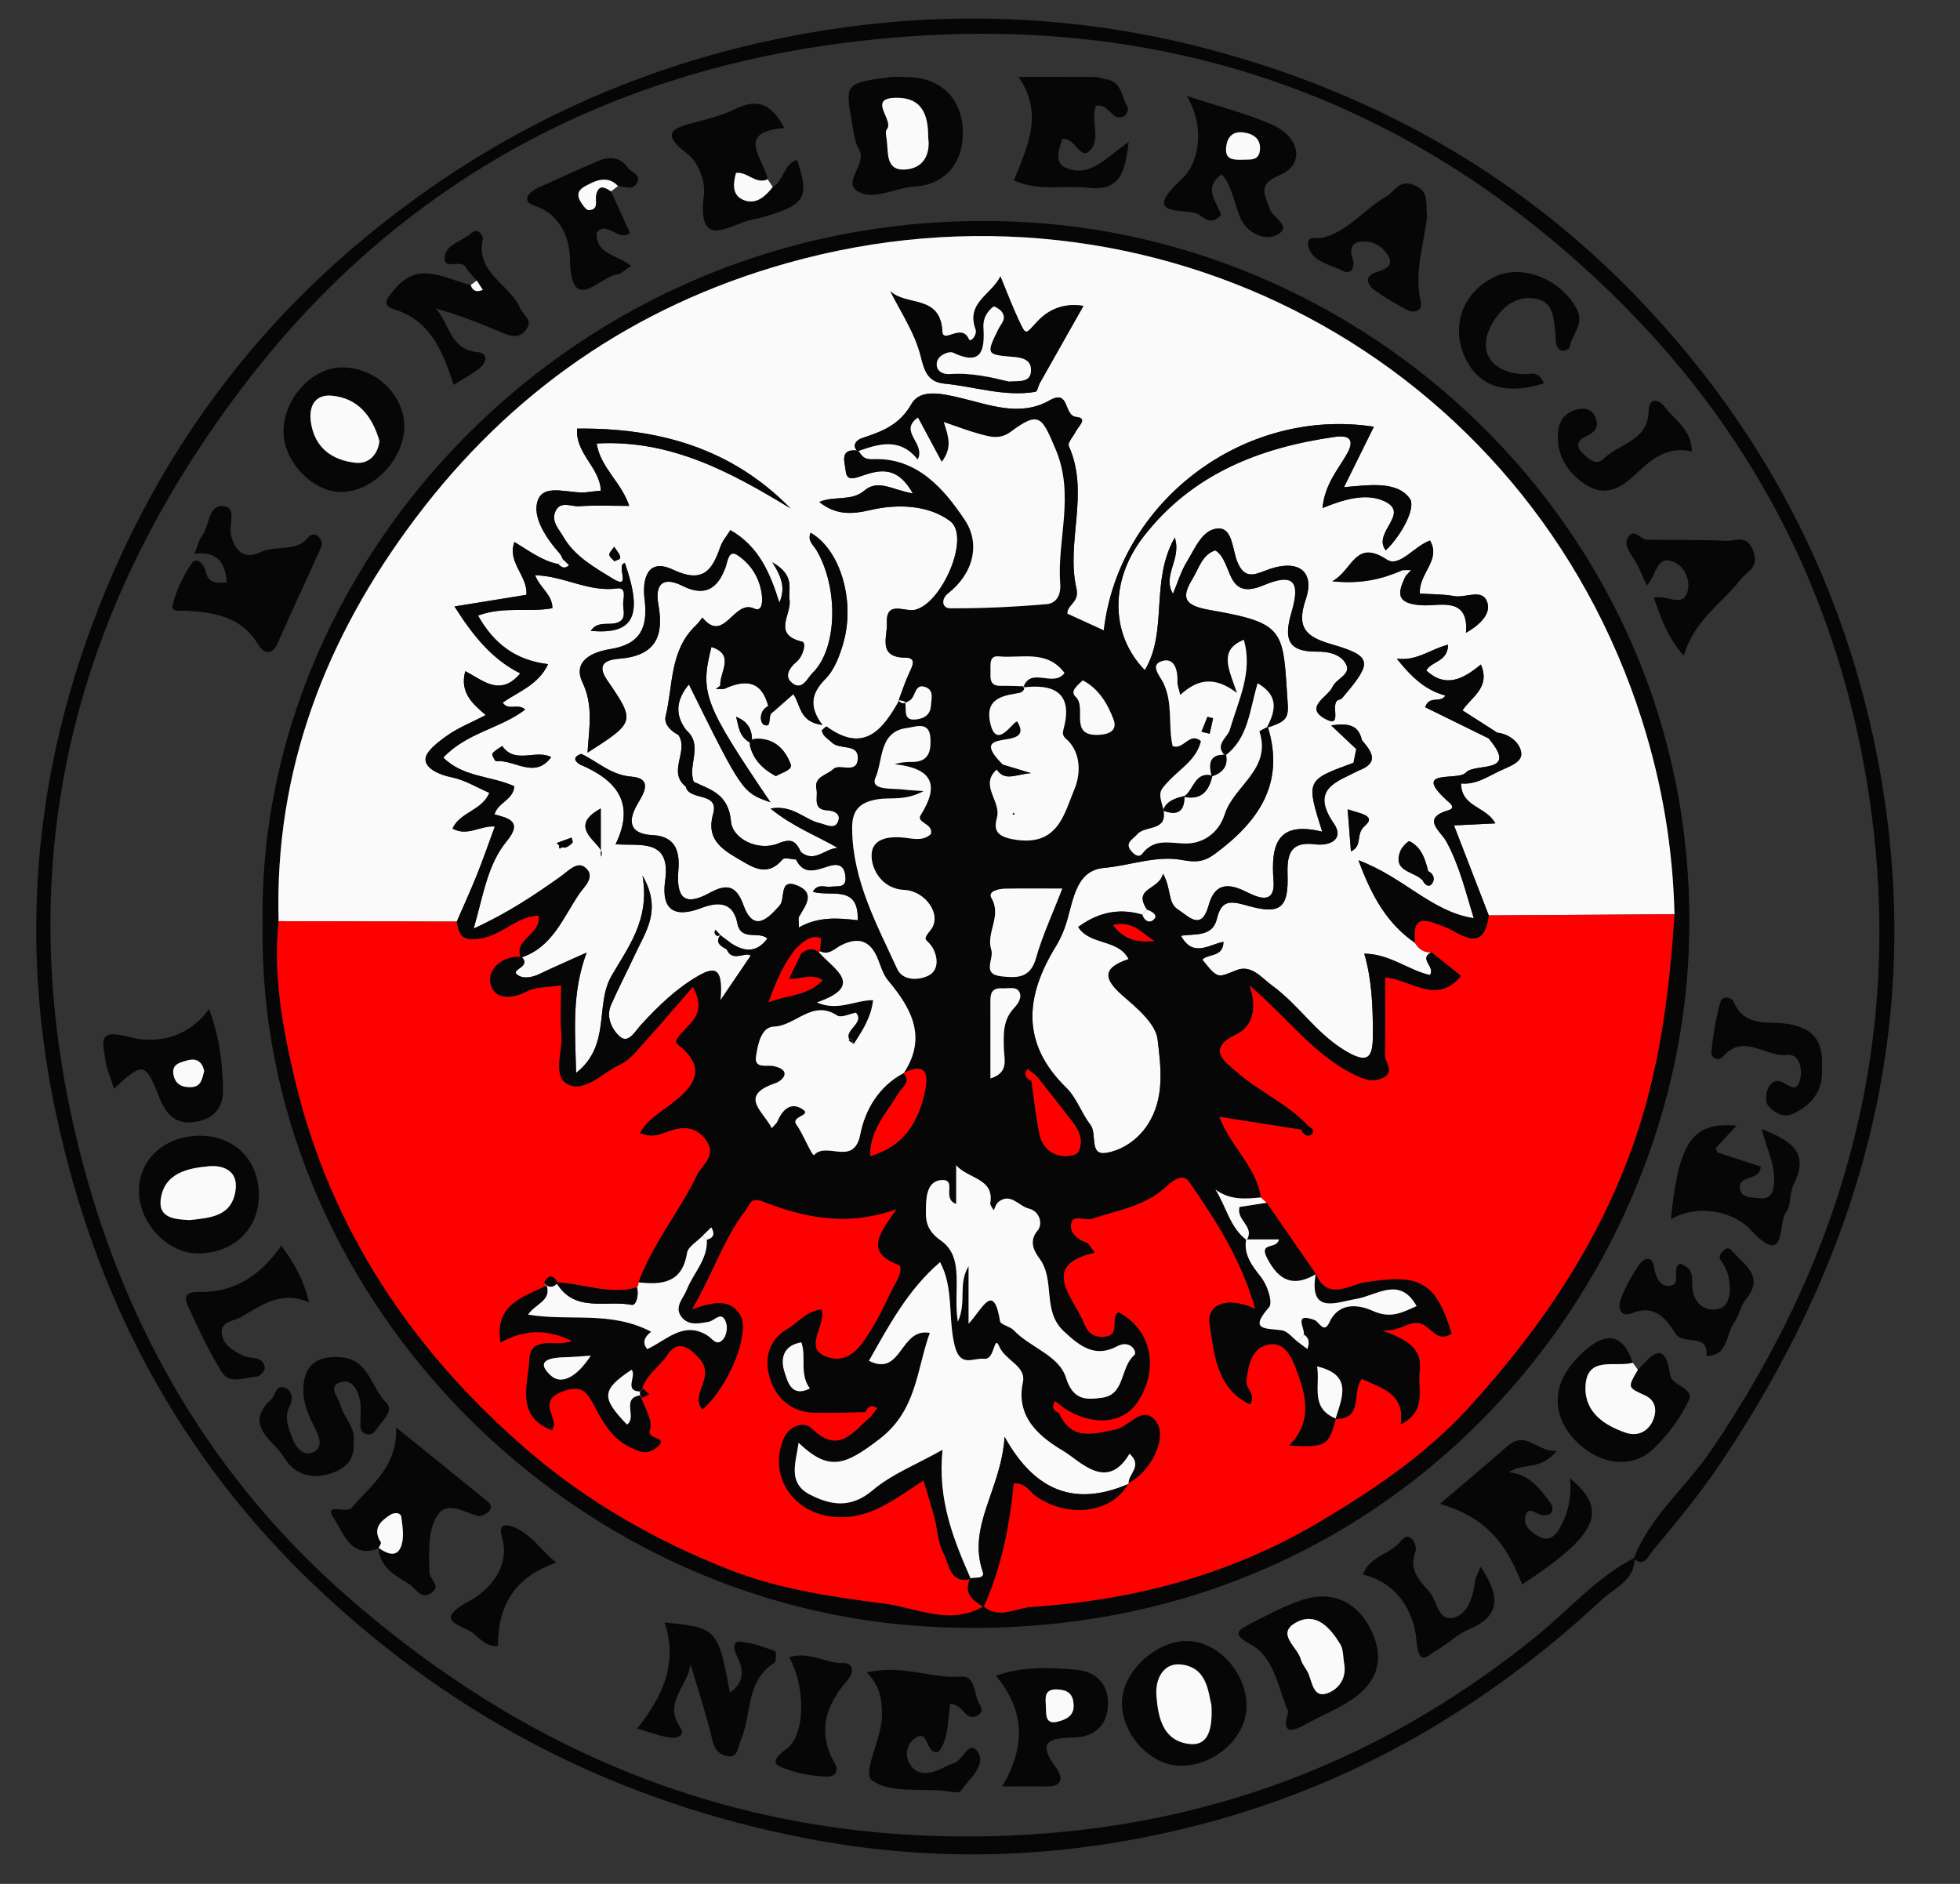 <?xml version="1.0" encoding="utf-8"?>
<!-- Generator: Adobe Illustrator 17.0.0, SVG Export Plug-In . SVG Version: 6.00 Build 0)  -->
<!DOCTYPE svg PUBLIC "-//W3C//DTD SVG 1.1//EN" "http://www.w3.org/Graphics/SVG/1.1/DTD/svg11.dtd">
<svg version="1.1" id="Warstwa_1" xmlns="http://www.w3.org/2000/svg" xmlns:xlink="http://www.w3.org/1999/xlink" x="0px" y="0px"
	 width="612.354px" height="588.57px" viewBox="0 0 612.354 588.57" enable-background="new 0 0 612.354 588.57"
	 xml:space="preserve">
<rect x="0" y="0" width="612.354" height="588.57" fill="#333333" stroke="none"/>
<path fill="none" d="M306.177,0.181c99.477,0,198.954,0.078,298.431-0.18c6.45-0.017,7.754,1.299,7.747,7.749
	c-0.218,191.024-0.218,382.049,0,573.074c0.007,6.447-1.295,7.754-7.745,7.747c-198.954-0.216-397.908-0.216-596.862,0
	C1.3,588.576-0.007,587.276,0,580.824C0.218,389.8,0.218,198.774,0,7.75C-0.007,1.301,1.295-0.017,7.746,0
	C107.223,0.259,206.7,0.181,306.177,0.181z M510.431,486.929c3.223,2.857,4.57-0.792,5.72-2.188
	c6.841-8.309,13.839-16.558,19.895-25.435c46.494-68.153,66.571-142.378,50.125-224.528C575.445,181.2,550.849,134.52,513.38,94.865
	c-36.544-38.677-81.096-64.387-132.253-78.553c-40.994-11.352-82.84-13.426-124.619-6.671c-53.096,8.585-100.781,30.12-142.466,64.6
	c-33.444,27.664-59.065,61.395-76.886,100.659C12.125,230.048,4.755,287.539,17.355,347.3
	c12.241,58.057,38.563,108.039,81.957,149.004c43.359,40.933,93.902,66.679,152.594,78.029c41.712,8.066,82.548,6.231,123.173-4.325
	c47.849-12.434,89.364-36.739,125.45-70.29c3.906-3.631,10.311-6.011,10.17-13.057L510.431,486.929z"/>
<path fill="#060606" d="M510.698,486.661c0.141,7.046-6.264,9.425-10.17,13.057c-36.086,33.551-77.601,57.856-125.45,70.29
	c-40.624,10.557-81.461,12.391-123.173,4.325c-58.692-11.35-109.234-37.096-152.594-78.029
	C55.918,455.339,29.596,405.357,17.355,347.3c-12.6-59.761-5.231-117.252,19.801-172.399
	c17.822-39.264,43.443-72.995,76.886-100.659c41.684-34.48,89.369-56.015,142.466-64.6c41.778-6.755,83.624-4.681,124.619,6.671
	c51.157,14.166,95.709,39.876,132.253,78.553c37.468,39.655,62.065,86.335,72.791,139.913
	c16.446,82.151-3.631,156.375-50.125,224.528c-6.055,8.876-13.054,17.125-19.895,25.435c-1.15,1.397-2.497,5.045-5.72,2.188
	c5.093-13.313,16.318-22.257,24.102-33.697c42.177-61.981,60.572-129.651,49.452-204.288
	c-8.868-59.519-34.444-111.126-77.005-153.793C438.237,26.238,354.106,0.513,259.241,14.018
	C185.818,24.47,123.707,58.936,77.619,118.565C21.132,191.65,1.941,273.122,25.81,363.205c14.08,53.139,40.94,98.954,82.569,135.447
	c55.46,48.619,119.303,75.17,193.923,75.097c66.772-0.065,125.809-20.507,177.615-62.505
	C490.114,502.978,498.782,492.773,510.698,486.661z"/>
<path fill="none" d="M510.698,486.661c-11.916,6.111-20.585,16.316-30.781,24.582c-51.807,41.998-110.844,62.44-177.615,62.505
	c-74.62,0.073-138.463-26.478-193.923-75.097C66.751,462.159,39.89,416.344,25.81,363.205
	c-23.869-90.083-4.679-171.555,51.809-244.64c46.088-59.63,108.199-94.095,181.622-104.548
	c94.865-13.505,178.995,12.22,247.739,81.134c42.561,42.666,68.138,94.273,77.005,153.793
	c11.12,74.637-7.275,142.306-49.452,204.288c-7.784,11.439-19.01,20.383-24.102,33.697
	C510.431,486.929,510.698,486.661,510.698,486.661z M193.068,58.116c1.998-0.033,4.416,1.596,5.843-0.835
	c1.66-2.828-1.665-3.329-2.745-4.86c-2.529-3.586-5.971-3.578-9.567-2.024c-6.166,2.666-12.29,5.43-18.4,8.223
	c-3.035,1.387-5.582,4.257-1.107,5.697c8.464,2.724,10.905,11.035,10.963,16.366c0.198,18.309,9.246,5.7,14.695,5.056
	c1.395-0.165,2.646-1.544,4.399-2.637c-4.151-3.556-11.155-3.518-10.687-10.521c3.516-3.705,6.262,2.962,10.374,0.236
	c-1.949-4.282-3.935-8.647-5.921-13.012C191.633,59.242,192.351,58.679,193.068,58.116z M147.069,89.028
	c-8.111-1.824-16.364-7.893-23.952,1.532c-2.08,2.583-4.314,4.678,0.161,6.108c11.38,3.637,15.03,13.156,18.453,23.547
	c2.928-1.844,5.844-3.254,8.218-5.294c2.531-2.176,2.193-4.656-0.678-4.908c-8.911-0.78-8.735-9.116-13.175-13.63
	c7.488,2.042,14.259,4.829,21.019,7.643c2.767,1.152,5.421,1.802,7.434-1.281c1.952-2.989-1.135-4.274-2.015-6.384
	c-3.179-7.619-14.18-11.072-11.648-21.815c0.127-0.538-1.526-3.783-3.622-1.742c-2.738,2.666-7.982,3.351-8.343,7.545
	c-0.371,4.315,5.022,0.423,6.614,3.187c0.879,1.525,2.268,2.756,3.427,4.119C148.331,88.112,147.7,88.57,147.069,89.028z
	 M511.722,427.936c-0.529-0.725-1.057-1.45-1.586-2.176c-3.371-9.996-9.448-10.223-18.117-0.677
	c-7.122,7.843-7.143,17.224-0.056,24.738c7.353,7.796,17.834,9.378,24.677,2.767c4.443-4.292,8.385-9.567,10.993-15.132
	c1.795-3.831-5.32-4.538-5.797-7.772C520.108,417.977,515.914,423.618,511.722,427.936z M241.423,58.431
	c-0.524-0.809-1.048-1.618-1.572-2.426c-1.117-6.257-10.488-14.765,5.174-16.009c-3.705-7.184-8.131-9.489-15.156-6.008
	c-3.764,1.865-7.943,2.999-12.039,4.062c-6.975,1.81-12.312,3.118-2.858,10.189c3.132,2.343,5.476,8.498,4.957,12.492
	c-2.363,18.192,8.297,9.149,15.287,7.833c2.085-0.392,4.143-0.994,6.165-1.646c10.206-3.292,11.373-5.877,7.642-16.97
	C244.738,51.235,244.9,56.504,241.423,58.431z M118.3,483.683l-0.122-0.171c0.458,6.003,5.113,8.667,9.467,11.258
	c2.158,1.284,3.769,5.187,7.169,2.861c3.202-2.19-0.677-4.225-0.682-6.509c-0.014-6.15-0.684-12.87,2.626-17.817
	c3.035-4.537,8.333-0.757,12.663,0.299c1.016,0.248,2.764-0.73,3.538-1.669c1.251-1.519-0.374-2.634-1.392-3.465
	c-8.799-7.188-17.655-14.306-27.81-22.508c0.404,12.461-7.979,18.067-13.945,25.183c-1.561,1.862-9.191-2.096-5.361,3.434
	C107.07,478.359,109.534,487.319,118.3,483.683z M82.045,289.04C80.32,402.182,174.88,502.7,291.989,508.286
	c138.921,6.627,229.292-100.681,235.436-207.736c7.257-126.446-92.339-224.678-206.947-231.134
	C184.374,61.75,79.871,171.881,82.045,289.04z M70.816,181.949c-3.035,0.309-5.859,0.241-6.534-3.367
	c-0.515-2.751-3.108-4.395-4.167-2.884c-2.756,3.933-4.979,8.527-6.144,13.176c-0.664,2.651,2.36,1.795,4.545,1.941
	c8.583,0.574,16.998,1.933,22.093,10.455c1.555,2.601,4.188,3.993,6.089-0.229c4.367-9.695,8.738-19.389,13.18-29.049
	c0.629-1.367,1.072-2.522,0.04-3.86c-1.119-1.45-2.59-1.506-3.566-0.3c-3.968,4.901-10.145,2.35-14.953,4.645
	c-4.763,2.274-7.654,0.323-9.171-5.054c-0.91-3.225,1.966-8.901-2.39-9.314c-4.887-0.463-4.337,6.229-6.765,9.393
	c-1.034,1.348-1.377,3.227-2.281,5.48C67.603,172.132,70.462,175.592,70.816,181.949z M270.804,522.482
	c4.165,4.225,4.713,8.386,4.755,13.204c0.066,7.549-6.344,18.065-3.148,20.51c5.297,4.052,14.881,2.515,22.664,3.291
	c1.728,0.172,4.52,0.88,5.035,0.124c2.597-3.815,8.149-8.075,5.371-12.289c-2.696-4.089-4.656,2.797-7.596,3.59
	c-1.691,0.457-3.209,1.52-4.868,2.142c-3.689,1.383-7.25,1.444-9.132-2.683c-1.092-2.395-0.488-5.304,1.518-6.929
	c5.191-4.206,3.411,5.264,7.923,3.773c3.151-4.099,2.738-9.911,3.546-14.891c4.251,0.152,4.466,5.365,8.206,3.804
	c1.473-0.615,2.158-1.864,1.125-3.369c-2.069-3.017-1.13-9.32-5.916-8.947C291.005,524.534,282.092,519.886,270.804,522.482z
	 M475.564,495.005c23.463-15.377,27.281-23.099,14.942-33.139c0.57,6.111-0.683,11.149-3.316,15.77
	c-1.392,2.443-3.441,3.922-6.2,2.495c-2.217-1.147-4.771-3.036-4.523-5.568c0.469-4.78,3.422-1.387,5.5-1.186
	c3.469,0.334,3.625-2.291,2.296-4.047c-3.204-4.233-6.392-8.766-12.79-9.367c4.253-3.115,9.854-0.383,14.852-6.685
	c-6.413,0.371-9.428-6.688-15.493-1.367c-6.445,5.654-13.027,11.153-20.963,17.927C465.775,474.392,471.267,484.157,475.564,495.005
	z M381.776,54.473c3.198,3.895,3.796,8.865,5.613,13.324c2.042,5.009,7.583,7.486,11.313,5.694c5.518-2.651-1.15-5.416-2.004-8.238
	c-1.313-4.341-4.219-7.489,3.107-10.535c7.891-3.281,6.501-11.868-2.462-15.813c-7.846-3.453-16.289-5.549-26.571-8.937
	c6.155,10.466,3.475,21.383-1.574,26.003c-13.642,12.484,1.804,8.833,5.289,10.999c1.232,0.766,3.848,3.788,6.983,0.194
	C380.471,63.382,375.463,58.637,381.776,54.473z M402.51,534.778c-2.105,6.449,0.351,6.782,5.449,3.907
	c4.665-2.63,9.745-4.596,14.176-7.552c8.23-5.491,10.718-12.851,6.073-22.168c-4.224-8.474-11.964-12.227-21.396-9.112
	c-5.707,1.885-11.106,4.803-16.465,7.599c-3.395,1.771-5.615,3.053,0.091,6.105C398.275,517.747,399.128,527.117,402.51,534.778z
	 M342.359,33.056c4.461-0.866,5.007,5.471,9.032,3.106c0.651-0.382,1.256-2.168,0.923-2.682c-2.014-3.104-1.725-8.088-6.874-8.73
	c-1.06-0.132-2.091-0.684-3.139-0.692c-7.856-0.06-15.712-0.033-24.077-0.033c7.951,11.524,2.76,21.811-1.453,32.33
	c7.503,3.477,15.567,1.469,23.334,2.309c10.207,1.104,11.373-5.312,12.538-14.324c-6.886,4.65-12,11.363-19.679,8.084
	c-3.732-1.594-2.136-5.896-1.028-9.044c4.096-0.311,5.422,6.502,8.369,3.853C344.18,43.751,340.706,37.745,342.359,33.056z
	 M542.563,351.689c-13.959-1.239-18.096,5.149-20.523,29.257c9.217-5.336,20.234-1.782,24.667,3.027
	c11.712,12.706,8.76-2.037,11.154-4.977c1.8-2.211,1.154-6.243,2.538-8.992c5.002-9.936-0.621-13.563-10-17.245
	c1.694,6.473,4.21,11.203,3.867,16.543c-0.218,3.399-1.038,5.542-4.988,4.997c-2.127-0.293-4.914-0.045-5.547-2.424
	c-1.364-5.127,6.249-2.568,6.348-7.427c-4.358-1.411-8.9-2.871-13.424-4.383c-0.221-0.074-0.284-0.618-0.617-1.41
	C537.698,356.883,539.507,354.951,542.563,351.689z M389.444,533.339c0.202-10.277-8.289-20.06-17.908-20.631
	c-9.9-0.588-20.887,9.392-21.011,19.086c-0.125,9.773,8.457,19.397,17.685,19.832C378.897,552.129,389.249,543.214,389.444,533.339z
	 M283.281,24.074c-1.797,0-3.622-0.206-5.388,0.033c-13.823,1.87-13.911,1.969-11.693,14.34c0.501,2.795,0.803,5.854,2.181,8.217
	c2.784,4.774-6.198,10.792,0.554,13.616c4.858,2.032,10.964-1.65,16.758-1.984c10.156-0.586,15.748-8.23,15.084-18.346
	C300.139,30.246,293.411,24.096,283.281,24.074z M88.579,134.96c0.08,9.452,9.316,18.938,18.247,18.741
	c9.936-0.22,19.54-10.373,19.481-20.596c-0.057-9.997-9.264-18.523-19.776-18.314C97.235,114.974,88.493,124.797,88.579,134.96z
	 M215.71,519.848c2.355,7.998,5.027,15.922,6.905,24.031c0.724,3.127,2.644,4.514,4.842,4.811c3.214,0.435,3.096-3.05,3.99-5.068
	c3.544-8,1.395-18.458,10.508-24.141c0.632-0.394,0.554-3.534,0.199-3.658c-3.624-1.267-7.336-2.683-11.106-2.969
	c-1.962-0.149-1.971,2.236-1.001,4.113c2.195,4.249,2.939,8.348-2.006,11.843c-3.713-19.96-4.024-20.299-20.394-21.906
	c4.258,12.805-0.688,23.184-8.585,33.129c3.462,1.003,6.763,2.257,10.179,2.835c1.937,0.328,5.206-0.48,3.223-3.294
	C207.074,531.921,215.086,526.596,215.71,519.848z M62.219,354.829c-10.973,0.103-18.976,7.566-18.798,17.53
	c0.182,10.224,9.358,19.552,18.93,19.245c10.934-0.351,18.479-7.728,18.532-18.118C80.941,362.429,73.236,354.726,62.219,354.829z
	 M110.476,450.575c0.745-4.676-3.17-7.701-4.144-11.738c-0.574-2.377-4.242-5.788,0.284-7.048c3.554-0.99,5.31,2.739,5.898,5.988
	c0.378,2.088,0.088,4.298,0.097,6.453c0.006,1.39-0.262,2.907,1.386,3.649c2.305,1.038,3.219-0.878,4.229-2.207
	c1.687-2.219,4.799-5.151,2.465-7.44c-4.787-4.696-5.429-13.593-14.266-14.225c-7.502-0.536-11.652,2.522-11.667,10.312
	c-0.008,4.413,1.81,8.279,3.763,12.104c1.353,2.649,2.515,5.965-0.871,7.338c-3.193,1.295-5.351-1.892-6.32-4.462
	c-1.206-3.198-2.744-6.55-0.716-10.29c1.027-1.893,0.651-4.695-1.76-5.487c-2.798-0.92-2.769,2.431-4.163,3.715
	c-8.896,8.193,0.995,12.863,4.013,18.01c3.583,6.108,10.161,7.467,16.948,4.138C109.28,457.605,110.812,454.575,110.476,450.575z
	 M445.855,67.591c-0.542-4.098,0.852-7.698-3.951-9.725c-4.727-1.994-6.057,1.885-8.789,3.489
	c-6.717,3.945-11.705,10.568-19.441,12.83c-2.132,0.624-6.058-0.933-4.829,3.095c1.441,4.726,6.928,5.367,10.769,7.382
	c2.44,1.28,3.822-1.155,3.032-3.656c-0.913-2.89-0.77-5.126,2.687-5.522c3.48-0.399,6.528,1.467,8.17,4.102
	c2.271,3.643-0.721,4.483-3.754,5.541c-3.635,1.268-2.547,3.902-0.218,5.579c3.17,2.282,6.584,4.267,10.049,6.083
	c2.343,1.228,4.899,0.248,4.29-2.424C441.723,84.928,444.984,75.986,445.855,67.591z M313.108,558.123
	c5.175,0,9.376-0.078,13.573,0.02c5.126,0.119,5.728-2.531,3.199-5.962c-5.947-8.069-2.138-9.195,5.61-9.364
	c6.302-0.137,10.703-3.666,10.68-10.736c-0.022-6.672-4.495-10.018-10.15-10.451c-8.014-0.614-16.265-1.154-24.842,1.904
	C320.224,534.497,320.509,545.585,313.108,558.123z M35.624,340.13c9.089-8.495,9.796-8.381,14.265,3.007
	c2.093,5.334,5.355,8.36,11.288,7.337c5.736-0.989,8.639-4.372,8.498-10.379c-0.189-8.056-1.016-15.95-4.366-24.818
	c-6.95,9.429-17.066,10.882-25.234,8.644c-9.893-2.71-7.844,2.017-7.182,7.12C33.255,333.827,34.498,336.499,35.624,340.13z
	 M526.064,204.84c3.288-11.238,12.053-16.376,17.795-23.864c1.93-2.516,5.806-3.476,3.935-8.707c-2.005-5.606-5.714-3.14-8.63-3.293
	c-8.22-0.43-16.472-0.186-24.708-0.383c-1.896-0.045-3.69-3.404-5.544-1.092c-1.678,2.093-0.296,4.427,1.233,6.618
	c1.678,2.405,2.669,5.289,4.363,8.803c3.137-3.26,2.985-10.102,8.909-7.116c2.951,1.488,4.433,5.25,3.992,8.087
	c-1.026,6.607-6.611,1.719-10.733,2.872C518.983,193.027,520.733,198.901,526.064,204.84z M482.333,119.78
	c-1.679-4.315-4.416-2.727-6.746-2.891c-10.631-0.747-14.461-8.184-8.685-16.925c2.91-4.404,6.873-7.521,12.501-6.705
	c6.142,0.89,5.948,6.286,6.528,10.675c0.278,2.108-0.406,4.399,1.89,5.588c0.576,0.298,2.465-0.444,2.529-0.887
	c0.587-4.025,4.747-7.278,2.32-11.981c-4.694-9.095-16.491-14.132-24.981-10.467c-10.135,4.376-14.46,14.727-10.324,24.709
	C461.362,120.54,469.995,123.677,482.333,119.78z M524.896,394.766c-2.901,1.678,0.615,6.548-3.117,6.946
	c-2.99,0.319-4.444-2.227-4.97-5.655c-0.673-4.379-3.478-2.844-5.049-0.454c-2.138,3.252-4.054,6.742-5.428,10.372
	c-0.979,2.585,0.003,5.76,3.47,4.305c7.19-3.016,10.788,1.839,13.619,6.29c2.524,3.968,10.434-0.424,9.723,7.085
	c6.841-0.107,6.025-6.697,8.614-10.352c1.605-2.267,2.058-5.401,3.797-7.513c5.583-6.78-0.104-10.252-3.824-14.343
	c-0.854-0.939-1.802-2.308-3.284-0.68c-0.931,1.023-1.823,1.731-0.547,3.428c1.232,1.638,2.048,3.818,2.363,5.865
	c0.559,3.638,0.129,8.194-3.672,8.945c-3.826,0.756-7.452-1.695-7.852-6.681C528.523,399.66,529.554,396.333,524.896,394.766z
	 M87.857,389.19c-6.627,9.562-14.979,14.715-25.811,14.456c-4.233-0.101-4.506,1.783-3.361,4.281
	c3.26,7.11,6.514,14.307,10.706,20.872c2.413,3.779,7.232,1.512,10.969,1.243c0.903-0.065,2.523-2.008,2.375-2.829
	c-0.699-3.879-4.542-2.499-6.895-3.712c-2.856-1.472-6.004-3.231-6.525-6.714c-0.593-3.968,3.663-4.031,5.788-5.234
	c6.43-3.638,12.733-8.566,21.501-4.647C94.804,399.864,92.081,394.644,87.857,389.19z M528.612,141.039
	c-0.248-7.057-5.536-9.915-8.644-14.074c-1.645-2.2-4.816-2.913-4.892,1.423c-0.166,9.443-9.29,10.171-14.147,14.997
	c-2.39,2.375-4.719-0.309-6.393-1.694c-1.602-1.325-2.383-3.761,0.417-5.081c2.786-1.314,4.978-2.694,3.48-6.291
	c-1.028-2.469-3.106-2.893-5.314-2.475c-3.504,0.664-5.834,3.084-6.254,6.452c-0.868,6.955,2.047,12.445,7.678,16.515
	c5.486,3.966,10.171,2.936,15.161-1.484C514.789,144.822,519.663,139.071,528.612,141.039z M569.217,334.366
	c0.587-8.788-2.151-13.156-11.002-14.52c-5.535-0.853-13.218,1.145-16.468-6.698c-0.749-1.808-3.71-2.052-4.25-0.124
	c-1.415,5.053-2.303,10.306-2.802,15.536c-0.195,2.047,2.137,3.21,3.702,1.437c6.507-7.372,13.319,0.46,20.031-0.429
	c3.154-0.418,4.857,3.521,4.038,7.349c-0.943,4.406-3.065,2.538-5.351,1.318c-2.553-1.363-4.261,0.312-4.973,2.36
	c-0.517,1.485-0.55,3.946,0.346,4.946c1.88,2.098,4.609,3.791,7.644,2.433C566.273,345.223,569.543,340.463,569.217,334.366z
	 M462.568,489.494c-1.016,2.521-1.612,3.413-1.717,4.359c-0.534,4.822-2.232,10.247-6.447,11.487
	c-5.21,1.532-5.361-5.383-8.031-8.31c-3.033-3.324-6.287-6.62-4.162-12.231c0.711-1.876-1.581-7.17-4.573-3.336
	c-3.302,4.231-9.615,4.538-11.854,10.45c10.981,2.632,15.975,11.83,16.734,20.484c0.777,8.861,3.451,4.749,6.584,2.994
	c3.397-1.903,6.282-4.864,9.817-6.348C468.755,504.914,468.882,498.861,462.568,489.494z M246.548,517.743
	c5.082,8.927,5.325,24.261-1.023,28.816c-6.462,4.637-1.76,5.425,1.173,6.464c3.624,1.284,7.612,1.826,11.477,2.034
	c2.178,0.117,4.275-1.237,2.622-4.151c-5.531-9.748-2.904-18.155,4.021-26.01c2.088-2.368,1.91-5.46-1.578-5.347
	C257.811,519.726,253.025,515.783,246.548,517.743z M155.606,514.308c-0.157-12.587,5.182-21.621,18.155-26.103
	c-4.394-3.594-7.155-8.058-12.074-10.583c-3.413-1.752-6.134-1.653-4.927,2.312c3.101,10.191-4.981,17.481-9.926,20.133
	c-12.27,6.58-2.414,7.402,1.172,10.323C150.17,512.155,152.02,514.515,155.606,514.308z"/>
<path fill="#060606" d="M82.045,289.04C79.871,171.881,184.374,61.75,320.478,69.416c114.608,6.455,214.204,104.688,206.947,231.134
	c-6.144,107.055-96.515,214.363-235.436,207.736C174.88,502.7,80.32,402.182,82.045,289.04z M307.217,501.816
	c5.007,4.126,9.993,0.536,15.087,0.2c31.72-2.093,61.65-9.913,89.221-26.152c17.332-10.208,33.986-21.446,47.532-36.331
	c23.13-25.418,41.999-53.409,52.788-86.703c7.14-22.031,9.765-44.428,11.303-67.199c-0.491-20.709-3.835-40.712-10.165-60.671
	C477.228,112.225,359.977,49.925,245.638,82.27c-47.746,13.507-86.299,40.345-115.963,79.822
	c-27.905,37.137-43.987,78.523-42.63,125.701c-1.745,16.887,1.262,33.411,5.121,49.605c11.158,46.818,36.953,85.018,73.007,115.963
	c18.545,15.917,39.984,28.162,62.988,37.141c15.543,6.067,32.187,8.423,48.348,10.513
	C286.204,502.269,296.949,508.015,307.217,501.816z"/>
<path fill="#060606" d="M70.816,181.949c-0.353-6.357-3.213-9.817-10.025-8.968c0.904-2.253,1.247-4.132,2.281-5.48
	c2.428-3.164,1.878-9.856,6.765-9.393c4.357,0.413,1.48,6.089,2.39,9.314c1.517,5.378,4.408,7.328,9.171,5.054
	c4.808-2.295,10.985,0.256,14.953-4.645c0.976-1.205,2.447-1.15,3.566,0.3c1.033,1.338,0.589,2.493-0.04,3.86
	c-4.442,9.661-8.814,19.354-13.18,29.049c-1.901,4.222-4.534,2.83-6.089,0.229c-5.095-8.523-13.51-9.881-22.093-10.455
	c-2.184-0.146-5.209,0.71-4.545-1.941c1.165-4.649,3.388-9.243,6.144-13.176c1.058-1.51,3.652,0.134,4.167,2.884
	C64.957,182.19,67.78,182.258,70.816,181.949z"/>
<path fill="#060606" d="M118.3,483.683c-8.766,3.636-11.229-5.323-13.848-9.104c-3.83-5.53,3.8-1.572,5.361-3.434
	c5.966-7.116,14.349-12.722,13.945-25.183c10.155,8.202,19.011,15.32,27.81,22.508c1.018,0.832,2.644,1.947,1.392,3.465
	c-0.774,0.939-2.522,1.917-3.538,1.669c-4.329-1.056-9.627-4.836-12.663-0.299c-3.31,4.947-2.64,11.667-2.626,17.817
	c0.005,2.285,3.884,4.319,0.682,6.509c-3.4,2.326-5.011-1.577-7.169-2.861c-4.355-2.592-9.01-5.255-9.461-11.25
	c2.416,1.712,5.543,3.261,7.003-0.095c1.166-2.681,0.619-6.285,0.212-9.399c-0.214-1.633-2.242-1.553-3.493-0.749
	c-3.159,2.028-5.58,4.413-2.925,8.55C119.196,482.162,118.547,483.051,118.3,483.683z"/>
<path fill="#060606" d="M270.804,522.482c11.288-2.596,20.201,2.052,29.483,1.329c4.786-0.373,3.847,5.93,5.916,8.947
	c1.033,1.506,0.349,2.755-1.125,3.369c-3.741,1.561-3.955-3.652-8.206-3.804c-0.808,4.98-0.395,10.792-3.546,14.891
	c-4.512,1.491-2.732-7.979-7.923-3.773c-2.006,1.626-2.609,4.534-1.518,6.929c1.881,4.127,5.443,4.066,9.132,2.683
	c1.659-0.622,3.176-1.686,4.868-2.142c2.941-0.794,4.901-7.679,7.596-3.59c2.778,4.214-2.774,8.474-5.371,12.289
	c-0.514,0.756-3.307,0.048-5.035-0.124c-7.782-0.775-17.366,0.761-22.664-3.291c-3.196-2.445,3.213-12.961,3.148-20.51
	C275.517,530.868,274.969,526.707,270.804,522.482z"/>
<path fill="#060606" d="M475.564,495.005c-4.297-10.848-9.789-20.613-25.696-25.169c7.936-6.773,14.518-12.272,20.963-17.927
	c6.065-5.321,9.08,1.738,15.493,1.367c-4.997,6.302-10.599,3.57-14.852,6.685c6.398,0.602,9.587,5.134,12.79,9.367
	c1.328,1.755,1.173,4.381-2.296,4.047c-2.077-0.2-5.031-3.593-5.5,1.186c-0.248,2.532,2.306,4.421,4.523,5.568
	c2.76,1.428,4.808-0.051,6.2-2.495c2.633-4.621,3.886-9.659,3.316-15.77C502.844,471.905,499.027,479.627,475.564,495.005z"/>
<path fill="#060606" d="M381.776,54.473c-6.312,4.164-1.304,8.909-0.305,12.691c-3.135,3.594-5.75,0.572-6.983-0.194
	c-3.486-2.166-18.932,1.484-5.289-10.999c5.048-4.619,7.729-15.537,1.574-26.003c10.282,3.388,18.725,5.484,26.571,8.937
	c8.963,3.945,10.353,12.532,2.462,15.813c-7.326,3.046-4.42,6.194-3.107,10.535c0.854,2.823,7.522,5.587,2.004,8.238
	c-3.73,1.792-9.271-0.685-11.313-5.694C385.572,63.338,384.974,58.368,381.776,54.473z M387.94,49.918
	c2.337-0.19,5.338,0.586,5.691-3.016c0.343-3.5-2.001-5.084-5.053-5.518c-3.515-0.5-5.223,1.478-5.513,4.817
	C382.74,49.947,385.362,49.913,387.94,49.918z"/>
<path fill="#060606" d="M241.423,58.431c3.477-1.927,3.315-7.196,7.601-8.484c3.731,11.093,2.564,13.678-7.642,16.97
	c-2.023,0.652-4.08,1.254-6.165,1.646c-6.991,1.315-17.651,10.359-15.287-7.833c0.519-3.994-1.825-10.149-4.957-12.492
	c-9.454-7.071-4.117-8.379,2.858-10.189c4.096-1.063,8.275-2.197,12.039-4.062c7.025-3.481,11.451-1.176,15.156,6.008
	c-15.661,1.244-6.291,9.752-5.174,16.009c-3.738,1.763-6.371-2.487-9.911-1.973c-0.945,3.471-1.247,7.043,2.457,8.489
	C236.264,64.03,239.098,61.346,241.423,58.431z"/>
<path fill="#060606" d="M402.51,534.778c-3.381-7.661-4.235-17.03-12.071-21.222c-5.706-3.052-3.486-4.334-0.091-6.105
	c5.359-2.796,10.759-5.714,16.465-7.599c9.431-3.115,17.172,0.639,21.396,9.112c4.644,9.318,2.157,16.677-6.073,22.168
	c-4.431,2.956-9.511,4.922-14.176,7.552C402.86,541.56,400.405,541.227,402.51,534.778z M419.969,519.827
	c-0.38-2.076-0.215-4.485-1.243-6.165c-3.09-5.052-7.484-10.161-13.708-6.82c-6.582,3.533,0.375,7.675,1.369,11.515
	c0.423,1.634,1.772,3.004,2.43,4.605c1.153,2.805,1.603,7.319,5.5,6.162C417.904,528.059,420.796,524.643,419.969,519.827z"/>
<path fill="#060606" d="M342.359,33.056c-1.653,4.689,1.821,10.695-2.054,14.178c-2.947,2.649-4.273-4.164-8.369-3.853
	c-1.108,3.148-2.705,7.45,1.028,9.044c7.679,3.279,12.793-3.434,19.679-8.084c-1.164,9.012-2.331,15.428-12.538,14.324
	c-7.767-0.84-15.831,1.168-23.334-2.309c4.213-10.519,9.403-20.806,1.453-32.33c8.365,0,16.222-0.028,24.077,0.033
	c1.047,0.008,2.079,0.56,3.139,0.692c5.148,0.642,4.86,5.625,6.874,8.73c0.334,0.514-0.272,2.3-0.923,2.682
	C347.366,38.527,346.819,32.19,342.359,33.056z"/>
<path fill="#060606" d="M542.563,351.689c-3.056,3.262-4.866,5.194-6.526,6.966c0.333,0.793,0.397,1.337,0.617,1.41
	c4.524,1.513,9.066,2.972,13.424,4.383c-0.099,4.859-7.712,2.299-6.348,7.427c0.633,2.379,3.421,2.131,5.547,2.424
	c3.95,0.545,4.77-1.597,4.988-4.997c0.342-5.341-2.173-10.071-3.867-16.543c9.379,3.681,15.002,7.309,10,17.245
	c-1.383,2.748-0.738,6.781-2.538,8.992c-2.394,2.94,0.558,17.684-11.154,4.977c-4.433-4.809-15.45-8.363-24.667-3.027
	C524.467,356.838,528.604,350.449,542.563,351.689z"/>
<path fill="#060606" d="M389.444,533.339c-0.194,9.875-10.547,18.79-21.234,18.286c-9.228-0.435-17.81-10.059-17.685-19.832
	c0.124-9.694,11.111-19.674,21.011-19.086C381.155,513.279,389.646,523.062,389.444,533.339z M378.48,532.704
	c-1.051-4.008-1.26-12.028-9.843-12.713c-4.882-0.39-7.772,4.18-7.342,9.787c0.543,7.088,2.13,14.056,10.231,15.067
	C377.386,545.576,378.904,540.469,378.48,532.704z"/>
<path fill="#060606" d="M283.281,24.074c10.13,0.023,16.858,6.172,17.496,15.876c0.664,10.116-4.928,17.759-15.084,18.346
	c-5.794,0.334-11.901,4.017-16.758,1.984c-6.751-2.824,2.23-8.842-0.554-13.616c-1.378-2.363-1.68-5.421-2.181-8.217
	c-2.218-12.371-2.13-12.471,11.693-14.34C279.659,23.868,281.484,24.074,283.281,24.074z M289.983,42.933
	c0.086-7.393-2.197-12.31-9.549-12.386c-10.005-0.103-0.891,6.949-3.364,9.866c-0.529,0.624-0.203,2.103-0.048,3.155
	c0.581,3.944-0.458,9.694,5.605,9.405C288.737,52.681,290.722,47.924,289.983,42.933z"/>
<path fill="#060606" d="M88.579,134.96c-0.086-10.163,8.656-19.986,17.952-20.17c10.512-0.209,19.719,8.318,19.776,18.314
	c0.058,10.224-9.545,20.377-19.481,20.596C97.895,153.898,88.659,144.412,88.579,134.96z M118.548,137.777
	c-2.314-8.014-6.861-13.383-14.8-14.152c-5.449-0.528-7.37,3.411-6.598,8.441c1.214,7.906,6.711,11.748,13.944,12.516
	C115.403,145.04,118.113,141.799,118.548,137.777z"/>
<path fill="#060606" d="M215.71,519.848c-0.624,6.748-8.636,12.073-3.246,19.725c1.983,2.814-1.287,3.621-3.223,3.294
	c-3.416-0.578-6.718-1.832-10.179-2.835c7.897-9.945,12.843-20.324,8.585-33.129c16.37,1.607,16.681,1.947,20.394,21.906
	c4.945-3.495,4.201-7.594,2.006-11.843c-0.969-1.877-0.961-4.262,1.001-4.113c3.77,0.287,7.482,1.703,11.106,2.969
	c0.355,0.124,0.433,3.264-0.199,3.658c-9.113,5.683-6.964,16.142-10.508,24.141c-0.894,2.018-0.775,5.502-3.99,5.068
	c-2.198-0.297-4.118-1.685-4.842-4.811C220.737,535.77,218.065,527.846,215.71,519.848z"/>
<path fill="#060606" d="M511.722,427.936c4.192-4.318,8.386-9.959,10.114,1.748c0.477,3.235,7.592,3.941,5.797,7.772
	c-2.607,5.565-6.55,10.84-10.993,15.132c-6.843,6.611-17.324,5.03-24.677-2.767c-7.087-7.514-7.065-16.895,0.056-24.738
	c8.668-9.546,14.746-9.319,18.117,0.677c-5.55,1.542-14.629-2.502-14.802,7.788c-0.132,7.784,6.037,11.864,12.726,14.1
	c3.703,1.238,7.201-0.508,8.608-4.506c1.046-2.973,0.378-5.793-2.776-7.223C508.47,433.462,508.435,433.541,511.722,427.936z"/>
<path fill="#060606" d="M62.219,354.829c11.017-0.103,18.722,7.599,18.664,18.657c-0.054,10.39-7.599,17.766-18.532,18.118
	c-9.572,0.308-18.748-9.021-18.93-19.245C43.244,362.395,51.246,354.932,62.219,354.829z M59.187,381.187
	c6.489-0.742,13.362-1.049,14.431-9.539c0.751-5.963-4.011-7.661-8.21-7.302c-6.717,0.573-14.21,2.141-15.212,10.503
	C49.501,380.646,54.867,380.935,59.187,381.187z"/>
<path fill="#060606" d="M148.961,87.655c-1.159-1.363-2.548-2.594-3.427-4.119c-1.592-2.764-6.985,1.128-6.614-3.187
	c0.361-4.195,5.605-4.88,8.343-7.545c2.096-2.04,3.749,1.205,3.622,1.742c-2.532,10.743,8.47,14.196,11.648,21.815
	c0.88,2.11,3.966,3.396,2.015,6.384c-2.013,3.083-4.667,2.433-7.434,1.281c-6.76-2.814-13.532-5.601-21.019-7.643
	c4.441,4.513,4.264,12.85,13.175,13.63c2.871,0.251,3.208,2.732,0.678,4.908c-2.374,2.041-5.29,3.45-8.218,5.294
	c-3.422-10.391-7.073-19.909-18.453-23.547c-4.475-1.43-2.241-3.525-0.161-6.108c7.589-9.425,15.842-3.357,23.952-1.532
	c0.634,2.05,2,2.288,3.77,1.523C150.214,89.586,149.588,88.62,148.961,87.655z"/>
<path fill="#060606" d="M110.467,450.57c0.344,4.004-1.188,7.035-4.812,8.813c-6.787,3.329-13.366,1.971-16.948-4.138
	c-3.018-5.146-12.908-9.817-4.013-18.01c1.394-1.283,1.365-4.635,4.163-3.715c2.41,0.793,2.786,3.594,1.76,5.487
	c-2.029,3.74-0.49,7.092,0.716,10.29c0.969,2.571,3.127,5.758,6.32,4.462c3.385-1.373,2.224-4.689,0.871-7.338
	c-1.953-3.825-3.771-7.691-3.763-12.104c0.014-7.79,4.165-10.848,11.667-10.312c8.837,0.632,9.478,9.529,14.266,14.225
	c2.334,2.289-0.778,5.221-2.465,7.44c-1.01,1.329-1.924,3.246-4.229,2.207c-1.647-0.742-1.38-2.259-1.386-3.649
	c-0.01-2.155,0.281-4.365-0.097-6.453c-0.589-3.249-2.345-6.977-5.898-5.988c-4.526,1.26-0.857,4.671-0.284,7.048
	C107.307,442.874,111.221,445.899,110.467,450.57z"/>
<path fill="#060606" d="M445.855,67.591c-0.87,8.395-4.132,17.336-1.983,26.775c0.608,2.672-1.947,3.652-4.29,2.424
	c-3.465-1.816-6.879-3.801-10.049-6.083c-2.33-1.677-3.417-4.311,0.218-5.579c3.033-1.058,6.025-1.899,3.754-5.541
	c-1.642-2.634-4.69-4.501-8.17-4.102c-3.457,0.396-3.6,2.632-2.687,5.522c0.79,2.501-0.592,4.937-3.032,3.656
	c-3.841-2.015-9.328-2.656-10.769-7.382c-1.229-4.029,2.697-2.472,4.829-3.095c7.735-2.263,12.724-8.885,19.441-12.83
	c2.731-1.604,4.061-5.484,8.789-3.489C446.707,59.893,445.312,63.493,445.855,67.591z"/>
<path fill="#060606" d="M313.108,558.123c7.401-12.539,7.117-23.626-1.93-34.59c8.577-3.057,16.828-2.518,24.842-1.904
	c5.655,0.433,10.128,3.78,10.15,10.451c0.023,7.071-4.378,10.599-10.68,10.736c-7.748,0.169-11.557,1.296-5.61,9.364
	c2.529,3.431,1.927,6.081-3.199,5.962C322.484,558.045,318.283,558.123,313.108,558.123z M335.371,532.043
	c-0.232-2.881-1.865-4.029-4.788-4.227c-4.681-0.318-3.909,2.88-3.81,5.569c0.087,2.366-0.191,5.504,3.739,4.487
	C333.267,537.16,335.907,535.871,335.371,532.043z"/>
<path fill="#060606" d="M35.624,340.13c-1.127-3.63-2.369-6.303-2.73-9.089c-0.662-5.103-2.711-9.831,7.182-7.12
	c8.167,2.238,18.284,0.784,25.234-8.644c3.35,8.867,4.176,16.762,4.366,24.818c0.141,6.007-2.762,9.391-8.498,10.379
	c-5.933,1.023-9.195-2.003-11.288-7.337C45.42,331.748,44.713,331.635,35.624,340.13z M63.788,334.607
	c-0.631-2.897-2.361-4.139-5.255-3.318c-2.308,0.655-5.029,1.159-4.311,4.59c0.594,2.835,2.594,3.866,5.398,3.775
	C63.009,339.544,63.131,336.869,63.788,334.607z"/>
<path fill="#060606" d="M526.064,204.84c-5.331-5.939-7.081-11.814-9.387-18.074c4.122-1.153,9.707,3.735,10.733-2.872
	c0.44-2.836-1.041-6.599-3.992-8.087c-5.925-2.987-5.772,3.856-8.909,7.116c-1.695-3.514-2.686-6.398-4.363-8.803
	c-1.529-2.191-2.911-4.525-1.233-6.618c1.854-2.312,3.648,1.046,5.544,1.092c8.236,0.197,16.488-0.047,24.708,0.383
	c2.915,0.152,6.625-2.313,8.63,3.293c1.871,5.231-2.005,6.191-3.935,8.707C538.117,188.464,529.352,193.603,526.064,204.84z"/>
<path fill="#060606" d="M190.916,59.805c1.986,4.365,3.973,8.73,5.921,13.012c-4.113,2.725-6.859-3.941-10.374-0.236
	c-0.468,7.003,6.537,6.965,10.687,10.521c-1.753,1.093-3.005,2.472-4.399,2.637c-5.449,0.644-14.497,13.252-14.695-5.056
	c-0.058-5.331-2.499-13.642-10.963-16.366c-4.475-1.44-1.928-4.31,1.107-5.697c6.11-2.793,12.234-5.557,18.4-8.223
	c3.595-1.554,7.038-1.562,9.567,2.024c1.08,1.532,4.405,2.032,2.745,4.86c-1.427,2.431-3.845,0.802-5.843,0.835
	c-2.633-2.841-5.897-2.204-8.633-0.782c-1.785,0.928-5.138,2.105-3.12,5.53c0.66,1.121,1.831,2.841,2.68,2.791
	c3.23-0.192,1.834-2.994,2.271-4.843C187.055,57.467,189.006,58.51,190.916,59.805z"/>
<path fill="#060606" d="M482.333,119.78c-12.338,3.897-20.971,0.76-24.966-8.883c-4.136-9.982,0.189-20.334,10.324-24.709
	c8.49-3.666,20.287,1.372,24.981,10.467c2.427,4.703-1.733,7.956-2.32,11.981c-0.065,0.442-1.954,1.185-2.529,0.887
	c-2.296-1.189-1.612-3.48-1.89-5.588c-0.58-4.39-0.386-9.785-6.528-10.675c-5.628-0.816-9.591,2.301-12.501,6.705
	c-5.776,8.741-1.946,16.177,8.685,16.925C477.917,117.053,480.654,115.465,482.333,119.78z"/>
<path fill="#060606" d="M524.896,394.766c4.658,1.567,3.627,4.894,3.841,7.557c0.401,4.986,4.026,7.437,7.852,6.681
	c3.801-0.751,4.232-5.307,3.672-8.945c-0.315-2.047-1.131-4.227-2.363-5.865c-1.276-1.697-0.384-2.405,0.547-3.428
	c1.482-1.628,2.43-0.259,3.284,0.68c3.721,4.09,9.407,7.562,3.824,14.343c-1.739,2.112-2.192,5.246-3.797,7.513
	c-2.589,3.656-1.773,10.246-8.614,10.352c0.711-7.509-7.199-3.117-9.723-7.085c-2.832-4.451-6.429-9.306-13.619-6.29
	c-3.467,1.455-4.449-1.72-3.47-4.305c1.374-3.629,3.29-7.12,5.428-10.372c1.571-2.39,4.376-3.925,5.049,0.454
	c0.527,3.428,1.98,5.974,4.97,5.655C525.51,401.314,521.994,396.444,524.896,394.766z"/>
<path fill="#060606" d="M87.857,389.19c4.223,5.454,6.947,10.675,8.748,17.718c-8.768-3.92-15.071,1.008-21.501,4.647
	c-2.125,1.202-6.381,1.266-5.788,5.234c0.52,3.482,3.669,5.242,6.525,6.714c2.353,1.213,6.196-0.168,6.895,3.712
	c0.148,0.82-1.471,2.764-2.375,2.829c-3.737,0.269-8.556,2.536-10.969-1.243c-4.193-6.565-7.446-13.762-10.706-20.872
	c-1.145-2.497-0.873-4.382,3.361-4.281C72.878,403.905,81.231,398.752,87.857,389.19z"/>
<path fill="#060606" d="M528.612,141.039c-8.949-1.968-13.822,3.783-18.908,8.288c-4.99,4.421-9.675,5.451-15.161,1.484
	c-5.631-4.071-8.546-9.56-7.678-16.515c0.42-3.368,2.75-5.788,6.254-6.452c2.207-0.418,4.285,0.006,5.314,2.475
	c1.499,3.597-0.694,4.978-3.48,6.291c-2.799,1.32-2.018,3.756-0.417,5.081c1.675,1.385,4.003,4.068,6.393,1.694
	c4.857-4.825,13.98-5.554,14.147-14.997c0.076-4.336,3.247-3.624,4.892-1.423C523.076,131.123,528.363,133.982,528.612,141.039z"/>
<path fill="#060606" d="M569.217,334.366c0.326,6.097-2.944,10.858-9.085,13.606c-3.036,1.359-5.765-0.334-7.644-2.433
	c-0.896-1-0.862-3.461-0.346-4.946c0.713-2.047,2.42-3.722,4.973-2.36c2.286,1.22,4.408,3.088,5.351-1.318
	c0.819-3.827-0.884-7.767-4.038-7.349c-6.712,0.889-13.524-6.943-20.031,0.429c-1.565,1.773-3.897,0.61-3.702-1.437
	c0.499-5.23,1.386-10.484,2.802-15.536c0.54-1.927,3.501-1.684,4.25,0.124c3.25,7.843,10.932,5.845,16.468,6.698
	C567.066,321.209,569.804,325.578,569.217,334.366z"/>
<path fill="#060606" d="M462.568,489.494c6.314,9.367,6.187,15.42-3.648,19.548c-3.535,1.484-6.421,4.445-9.817,6.348
	c-3.133,1.756-5.807,5.867-6.584-2.994c-0.759-8.654-5.752-17.852-16.734-20.484c2.24-5.912,8.552-6.219,11.854-10.45
	c2.993-3.834,5.284,1.46,4.573,3.336c-2.125,5.611,1.129,8.907,4.162,12.231c2.67,2.927,2.821,9.842,8.031,8.31
	c4.215-1.239,5.913-6.664,6.447-11.487C460.956,492.907,461.553,492.015,462.568,489.494z"/>
<path fill="#060606" d="M246.548,517.743c6.476-1.961,11.262,1.983,16.691,1.806c3.489-0.113,3.666,2.979,1.578,5.347
	c-6.924,7.855-9.552,16.262-4.021,26.01c1.653,2.913-0.444,4.268-2.622,4.151c-3.866-0.208-7.853-0.75-11.477-2.034
	c-2.932-1.039-7.635-1.827-1.173-6.464C251.873,542.004,251.63,526.67,246.548,517.743z"/>
<path fill="#060606" d="M155.606,514.308c-3.586,0.206-5.435-2.153-7.601-3.918c-3.586-2.922-13.442-3.743-1.172-10.323
	c4.945-2.652,13.027-9.941,9.926-20.133c-1.207-3.966,1.515-4.064,4.927-2.312c4.919,2.525,7.681,6.989,12.074,10.583
	C160.788,492.687,155.449,501.721,155.606,514.308z"/>
<path fill="#FAFAFA" d="M87.044,287.793c-1.357-47.178,14.725-88.564,42.63-125.701c29.664-39.477,68.217-66.315,115.963-79.822
	c114.339-32.345,231.591,29.955,267.346,142.691c6.33,19.958,9.674,39.961,10.165,60.67c-19.34,0.12-38.68,0.24-58.02,0.36
	c-3.555-9.206-7.11-18.411-10.86-28.121c4.423-0.217,8.356-0.409,12.924-0.633c-2.985-5.409-10.648-5.053-10.709-12.471
	c4.598,0.431,8.076-2.007,11.832-3.808c2.889-1.385,7.224-2.653,6.97-5.627c-0.264-3.09-3.502-5.991-7.503-6.433
	c-3.545-2.271-7.089-4.542-10.862-6.958c2.746-4.179,8.853-7.123,5.744-14.335c-5.56,4.583-10.982,7.446-17.048,1.878
	c1.612-3.006,6.656-2.588,6.82-8.071c-5.666,1.421-9.628,5.146-16.041,4.368c4.808,6.079,9.17,9.907,15.178,11.522
	c-1.533,2.529-5.029-0.207-6.314,3.648c6.618,3.251,13.212,6.491,19.806,9.73c9.634,11.336-4.264,7.536-7.091,10.686
	c-2.55,2.841-17.818-1.659-5.059,9.475c0.731,0.638,1.401,1.752-0.181,2.216c-9.012,2.64-2.687,6.432-0.803,9.933
	c4.137,7.688,6.098,16.082,8.503,23.874c-13.163-1.999-21.717-12.742-36.026-18.105c4.421,11.995,9.339,20.042,17.67,25.811
	c1.173,1.942,2.791,3.099,5.165,2.927c-4.252,2.015,1.424,4.719-0.538,7.119c-6.812-1.566-12.504-6.602-20.47-6.682
	c2.367,8.117,2.654,16.237,2.696,24.402c0.038,7.37-0.709,10.914-9.275,5.546c-8.734-5.474-14.143-14.135-22.205-19.978
	c-3.272-2.371-6.447-6.712-11.204-4.788c-5.895,2.384-5.733,2.787-10.614-3.33c1.98-1.942,6.481-0.657,6.618-5.528
	c-4.435,0.742-9.493,5.081-13.283-1.904c4.311-0.723,9.825,0.506,11.222-5.306c1.378-5.735,3.958-5.714,9.321-4.172
	c10.544,3.031,13.107,0.865,12.756-9.747c-0.22-6.652,1.169-10.281,8.639-9.357c4.842,0.599,9.107-1.729,5.819-6.5
	c-7.545-10.95,1.044-13.022,7.771-16.542c6.671-2.509,3.958-5.993,0.988-9.504c-1.04-4.709-4.098-5.359-9.607-4.61
	c3.322,3.133,5.589,5.271,7.856,7.409c-0.29,1.428-0.579,2.855-0.869,4.283c-14.854,5.414-14.854,5.414-9.772,21.528
	c-14.096-3.49-16.078,4.071-15.212,15.324c0.635,8.25-5.786,4.789-8.869,3.286c-5.931-2.891-9.632-1.99-11.39,4.365
	c-2.283,8.256-6.241,3.469-9.641,1.295c-3.224-2.062-1.959-6.39-4.631-11.182c-1.096,5.231-9.629,4.289-4.971,11.299
	c-0.522,0.481-1.016,0.99-1.481,1.527c-7.152-2.11-13.662-0.838-20.046,3.857c3.74,5.831,12.452,3.62,15.769,10.027
	c-8.621,2.855-7.66,6.39-1.659,11.593c4.363,3.782,10.122,8.609,10.705,13.512c1.042,8.754,2.331,18.413-3.214,26.792
	c-3.126,4.724-8.037,7.885-12.904,8.654c-5.39,0.852-2.685-5.926-4.875-8.763c-2.808-3.64-4.317-8.45-7.53-11.581
	c-14.285-13.919-12.835-28.638-3.278-44.163c1.111-1.804,2.016-3.774,2.75-5.765c2.7-7.329,2.825-17.937,12.301-18.77
	c8.18-0.719,16.323-3.986,24.397-2.474c4.193,0.785,6.829,0.625,10.187-1.855c13.561-10.012,22.112-21.91,16.584-39.788l-0.37,0.373
	c5.575-1.81,6.929-2.684,6.61-7.415c-1.563-23.193-0.276-25.209-24.397-29.42c-7.865-1.373-9.018-3.71-5.375-9.697
	c2.016-3.312,3.114-7.731,7.163-8.911c5.603,3.446,2.936,15.977,14.994,10.909c9.24-3.884,11.675-1.427,8.831,8.273
	c-2.344,7.994-1.685,12.562,7.988,12.437c3.577-0.046,7.83,0.89,9.198,4.391c1.099,2.813-3.339,4.194-4.41,6.623
	c-1.41,3.197-9.014,6.291-2.336,9.971c6.11,3.367,0.897-5.452,4.609-6.021c0.583-0.089,1.102-0.893,1.564-1.44
	c8.702-10.302,8.464-12.173-4.24-15.858c-7.961-2.309-10.962-5.15-7.965-14.011c2.926-8.653-2.2-12.536-11.268-9.457
	c-4.181,1.419-7.749,3.933-10.23-2.573c-1.385-3.633-1.444-10.135-5.678-10.098c-5.048,0.044-7.362,6.16-9.939,10.337
	c-1.893,3.068-2.934,6.661-4.372,10.059c-3.458-5.735,2.809-10.796,0.56-17.561c-7.786,13.777-2.02,29.218-9.347,41.421
	c-10.608-10.805-11.196-27.722-0.493-41.599c15.115-19.599,36.289-27.945,59.957-31.28c4.363-0.615,6.225,0.843,3.666,5.344
	c-2.831,4.979-6.91,9.453-7.621,16.903c6.744-2.761,13.193-4.586,18.636-2.433c9.641,3.813-3.309,9.922,1.115,15.641
	c4.928-4.641,9.539-13.348,7.528-16.165c-4.065-5.692-13.019-4.165-20.561-3.579c3.326-6.73,6.257-12.661,9.329-18.877
	c-40.682-6.251-79.757,23.436-84.375,63.636c-3.932-1.797-7.698-3.518-11.424-5.221c-0.055-2.987,3.908-3.383,2.858-7.972
	c-3.316-14.489,4.226-29.794-2.377-44.418c-0.447-0.99,1.431-3.021,2.213-4.575c0.788-1.567,3.891-4.135,0.134-4.501
	c-4.073-0.396-1.934-8.815-8.328-5.187c-9.336,5.298-18.771,1.352-28.105-0.821c-5.322-1.239-12.289-2.93-15.039,1.925
	c-3.832,6.766-9.407,8.661-15.688,10.774c-1.022,0.344-3.353,1.979-1.127,4.041l0.197-0.194c-6.219-0.905-4.155,3.909-3.926,6.469
	c0.284,3.175,2.975,2.097,4.973,1.404c5.715-1.984,11.154-3.163,15.975,5.48c-6.439-1.088-10.844-4.568-15.181-0.857
	c-3.985,3.409-9.476,1.534-14.055,3.53c5.085,4.03,9.84,3.962,16.029,2.512c8.249-1.933,18.061-1.653,24.857,3.467
	c6.553,4.937-2.724,26.149-11.193,27.755c-3.129,0.593-8.933-3.073-8.562,4.164c0.216,4.222-3.02,10.67,5.801,10.742
	c3.454,0.028,2.284,2.412,1.288,4.528c-1.347,2.86-2.316,5.898-3.448,8.86l0.237-0.088c-5.185,9.32-11.056,16.716-22.726,8.224
	c-0.14-0.102-0.978,0.756-1.474,1.167c0.297,1.944,1.905,2.617,3.125,3.819c2.464,2.427,8.496,0.115,8.11,5.204
	c-0.365,4.818-5.793,1.242-7.643,3.099c-1.877,1.885-6.176,2.278-5.264,6.338c0.538,2.397-1.354,6.272,3.267,6.53
	c2.617,0.146,4.524,1.34,3.382,3.748c-1.107,2.335-3.818,0.677-5.65,0.266c-4.732-1.063-8.385-5.825-15.376-4.552
	c7.054,5.715,14.279,8.399,21.008,12.281c-4.005,0.213-7.262,4.784-11.466,1.322c-1.549-3.071-2.583-4.561-7.111-2.707
	c-6.249,2.557-14.27-1.399-14.759-6.809c-0.778-8.605-6.161-9.87-11.639-12.441c-2.024-5.173,3.07-11.348-2.261-16.055
	c-3.908-5.003-3.08-9.763,0.739-14.37c16.705,33.762,16.705,33.762,25.48,36.822c-20.821-30.789-22.077-34.136-18.436-48.516
	c7.513,2.395,2.521,7.802,2.756,12.088c-0.454,0.343-0.908,0.687-1.362,1.03c0.836,0.006,1.672,0.012,2.507,0.018
	c6.454-3.014,11.704-2.89,13.852,5.316c-3.06,1.494-2.632,5.367-1.255,5.895c2.682,1.029,0.816-3.214,2.725-4.036
	c2.111-1.851,4.221-3.702,6.361-5.579c2.373,3.36,1.751,8.67,9.071,9.638c-4.447-6.021-3.285-10.104,0.987-14.435
	c2.798-2.837,4.436-7.23,5.575-11.217c3.814-13.347-1.109-29.281-10.235-34.399c-1.081,2.493,0.878,3.784,1.92,5.583
	c6.93,11.97,6.356,30.668-1.262,38.155c-1.717,1.687-3.293,5.889-6.61,3.06c-2.352-2.006-0.604-4.696,1.472-6.422
	c2.22-1.846,3.192-6.036,1.848-6.353c-9.525-2.246-3.201-8.602-3.95-13.056c-0.549-3.264,2.024-7.531-5.393-11.757
	c3.568,5.479,3.845,8.714,2.217,12.625c-2.902-9.262-6.399-17.581-15.313-22.672c-1.088,1.773-2.495,3.371-3.136,5.234
	c-2.573,7.475-5.532,11.505-14.83,7.106c-7.983-3.776-9.616,3-8.833,9.278c1.079,8.661-1.149,14.044-10.747,15.557
	c-5.198,0.819-11.93,3.5-8.635,10.448c3.432,7.238,2.038,14.24,1.555,21.91c14.927-9.593,15.037-9.668,6.099-22.714
	c-3.969-5.794,1.197-6.425,4.096-6.675c10.948-0.944,13.758-6.885,11.95-16.796c-1.122-6.149,1.114-9.14,7.579-5.905
	c7.04,3.523,11.044,0.791,13.465-6.018c0.6-1.688,0.876-5.416,3.621-3.62c4.168,2.728,6.955,7.063,7.627,12.255
	c0.252,1.942,0.307,5.691-2.399,4.437c-6.432-2.979-9.302,11.203-16.143,2.839c-0.688,0.825-1.302,1.728-2.076,2.462
	c-8.191,7.767-7.049,18.693-9.421,28.381c-0.581,2.373,1.566,4.59,3.977,5.808c3.425,4.996-3.538,11.477,2.305,16.127
	c1.073,4.697,10.567,1.441,8.555,8.573c-2.164,7.667,2.405,10.83,7.793,13.983c4.651,2.721,9.091,5.88,13.946,0.184
	c0.575-0.674,2.732,0,4.156,0.05c2.371,4.796,5.843,3.507,9.78,2.219c1.93-0.632,5.045-1.462,5.628,2.65
	c0.61,4.305-2.246,3.328-4.578,3.632c-1.792,0.233-4.044-1.083-5.568,1.57c5.414,1.756,14.427-2.483,14.022,8.911
	c-6.126-0.725-12.323-1.202-18.375,2.265c0-2.053-0.242-2.848,0.039-3.354c1.858-3.348,5.237-7.231-0.319-9.654
	c-6.119-2.669-3.832,3.962-5.707,6.101c-3.777,4.31-8.198,8.637-11.401-0.227c-2.235-6.184-5.351-6.506-10.475-3.689
	c-7.928,4.359-10.486,1.53-9.79-7.068c0.424-5.237-0.422-10.599-8.056-10.968c-6.622-0.32-8.204-3.738-4.73-9.677
	c1.844-3.153,5.056-8.053-1.933-8.601c-6.395-0.502-10.471-4.691-15.633-7.109c-2.149,0.792-2.623,1.837-0.494,3.275
	c11.277,4.783,17.621,11.836,11.222,24.966c7.511,0.589,17.358-1.987,15.498,11.32c-1.297,9.281,2.949,11.803,11.324,8.586
	c5.279-2.028,9.921-1.884,11.216,4.726c1.146,5.847,6.636,2.341,9.403,4.813c-3.414,4.578-7.219,4.156-11.311,1.504
	c-1.133-0.848-2.267-1.696-3.401-2.543c-0.503-0.563-1.006-1.126-1.509-1.689c-0.105,0.312-0.373,0.682-0.286,0.926
	c0.392,1.097,1.093,1.284,1.993,0.49c-2.119,2.62-0.06,3.64,1.812,4.731c1.708,4.167,6.044,0.528,7.475,1.952
	c-2.543,3.746-5.101,7.514-9.453,13.924c0.785-9.485-1.162-10.93-6.782-7.711c-6.99,4.004-12.542,9.434-17.894,15.223
	c-1.884,2.037-3.998,6.051-6.553,3.971c-2.407-1.959-4.694-6.028-2.951-10.011c2.377-5.43,5.149-10.686,7.639-16.069
	c3.221-6.964,8.375-13.646,2.191-24.365c2.442,13.904-4.612,22.481-9.739,31.459c-5.127,8.979-0.054,21.644-11,30.195
	c-0.316-13.383-1.411-24.85,3.287-37.599c-6.442,2.914-10.651,4.733-14.781,6.719c-2.431,1.169-5.34,1.604-7.068,0.046
	c-1.689-1.522,4.697-2.419,1.52-5.4l-0.236,0.234c9.854-3.157,13.16-12.439,18.25-19.925c1.538-2.261,5.37-5.462,1.785-8.3
	c-2.457-1.945-5.164,1.14-7.47,2.776c-8.111,5.755-16.322,11.341-27.291,16.361c3.088-10.723,4.334-19.996,10.317-27.285
	c5.046-6.147,0.726-7.188-3.803-8.394c1.022-3.741,5.874-4.447,6.179-8.78c-7.16-3.296-15.942-2.74-22.175-8.962
	c7.297-7.819,17.817-9.053,25.564-14.996c-2.066-2.101-5.468,0.529-6.992-2.21c5.05-3.473,11.189-5.574,14.153-11.978
	c-10.199-1.251-16.919-6.39-21.882-15.182c8.093-3,15.716-0.921,23.24-2.303c0.021-4.254-3.932-6.385-5.4-10.306
	c9.069,0.233,16.769,5.374,25.606,4.123c3.132-0.443,1.896,3.113,1.897,4.838c0.001,2.194,1.29,5.238-2.499,6.048
	c-2.531,0.541-5.642-0.623-7.608,2.378c13.468,1.23,16.394-4.723,10.656-21.181c-3.031,0.411,2.366,8.655-3.761,4.883
	c-5.627-3.463-11.94-6.959-15.437-13.042c-1.31-2.278-3.841-4.762-2.589-7.817c1.504-3.669,4.979-1.609,7.505-1.783
	c5.101-0.351,10.244-0.105,15.637-0.105c-2.561-7.598-9.039-11.981-10.164-19.5c23.187-1.279,41.994,9.03,60.518,20.255
	c-18.426-18.825-41.256-25.188-66.637-24.902c-0.598,7.806,7.145,12.145,7.4,19.397c-1.665,0.176-2.741,0.236-3.799,0.41
	c-5.468,0.901-13.687-2.999-15.825,2.451c-2.02,5.15,2.466,11.893,6.787,16.769c0.458,0.517,0.689,1.234,1.025,1.858
	c-0.474,0.478-0.945,0.959-1.413,1.442c-5.196-0.98-9.315-4.273-13.772-6.892c-2.323,6.481,4.252,10.533,3.746,16.498
	c-7.336,1.186-14.481,2.34-22.465,3.631c5.816,9.161,11.692,16.477,20.557,20.918c-6.366,7.485-11.728,2.05-17.189-0.693
	c-1.793,6.67,2.275,10.181,6.405,13.714c-4.552,2.35-8.573,3.928-11.998,6.349c-2.817,1.992-6.875,5.019-6.832,7.527
	c0.048,2.839,4.273,4.773,8.173,5.559c4.146,0.836,7.978,3.223,11.775,4.859c-2.329,5.579-9.157,5.971-11.504,11.144
	c4.568,2.627,8.794-1.018,13.222-0.621c-1.992,5.393-3.703,10.354-5.654,15.219c-1.957,4.878-4.154,9.659-6.246,14.483
	C124.148,287.885,105.596,287.839,87.044,287.793z M173.949,263.337c1.677,2.296,3.364,1.608,4.919-0.089
	c0.213-0.233-0.191-1.031-0.31-1.567c-1.539,0.565-3.078,1.129-4.616,1.692c0.271,0.222,0.792,0.468,0.773,0.661
	c-0.123,1.232,0.141,1.389,0.952,0.486C175.094,264.126,174.522,263.731,173.949,263.337z M444.478,275.064
	c0.619,1.325,1.878,2.298,2.86,1.086c1.057-1.305,0.723-3.087-1.152-4.001c-0.915-3.758-2.067-7.448-5.796-9.324
	c-0.382-0.192-2.311,1.69-2.811,2.903C434.791,272.485,441.914,272.122,444.478,275.064z M438.149,178.156
	c0.285,0.604,0.662,1.142,1.134,1.615c-3.12,6.049-2.781,9.005,5.514,9.345c5.046,0.207,14.198-2.78,13.204,8.58
	c4.168-2.358,7.812-5.768,6.708-9.393c-1.425-4.68-6.74-1.422-10.281-2.061c-3.609-0.651-7.351-0.572-10.827-0.8
	c-0.391-6.395,6.734-10.334,3.18-16.578c-5.024,1.78-9.579,8.535-13.499,5.962c-9.983-6.551-10.585,3.257-17.042,6.776
	C425.399,182.55,431.867,180.877,438.149,178.156z M338.495,95.567c-6.316-1.039-11.021,1.283-14.322,4.789
	c-3.937,4.182-3.5,4.747-6.031-0.659c-1.911-4.082-3.496-8.317-5.582-13.34c-2.897,5.797-10.773,8.244-7.753,16.476
	c0.647,1.764-1.579,4.449-2.157,3.096c-2.162-5.06-8.041,1.577-8.232-2.333c-0.573-11.731-11.356-7.811-16.286-12.659
	c3.477,6.886,7.64,12.998,9.471,20.163c1.108,4.336,1.963,8.219,7.449,8.751c9.486,0.92,18.762,4.177,28.447,2.562
	c0.596-0.099,0.867-1.84,1.386-2.763C329.232,111.927,333.602,104.217,338.495,95.567z M242.409,242.484
	c1.919-1.173,5.337-1.916,4.615-3.779c-1.524-3.93-4.232-7.39-9.237-7.861c-2.087-0.196-3.99,0.048-3.415,2.34
	C235.453,237.493,238.53,240.425,242.409,242.484z M187.695,267.643c0-3.35,0-8.759,0-15.06
	C175.566,259.183,190.515,264.264,187.695,267.643z M172.212,236.535c-4.795-2.531-11.261,2.365-15.312-3.477
	c-1.061,0.769-2.317,1.39-3.074,2.389c-0.256,0.337,0.839,2.411,1.173,2.375C160.727,237.195,167.033,243.575,172.212,236.535z
	 M421.033,252.842c0.37,4.7,0.688,8.752,1.036,13.17c3.83-1.838,1.292-5.376,4.376-8.034
	C430.242,254.707,424.471,254.078,421.033,252.842z M229.961,223.928c0.884,2.843,0.689,6.356,4.972,8.404
	C235.238,227.434,233.243,225.281,229.961,223.928z M191.884,170.819c-0.694,1.076-1.587,1.848-1.518,2.521
	c0.075,0.728,1.048,1.364,1.629,2.04c0.595-0.587,2.261-0.317,1.634-1.856C193.288,172.685,192.643,171.97,191.884,170.819z"/>
<path fill="#FE0000" d="M465.128,285.992c19.34-0.12,38.68-0.24,58.02-0.36c-1.538,22.77-4.163,45.168-11.303,67.199
	c-10.79,33.294-29.658,61.285-52.788,86.703c-13.546,14.885-30.2,26.123-47.532,36.331c-27.571,16.239-57.501,24.059-89.221,26.152
	c-5.093,0.336-10.08,3.926-15.087-0.2c0,0,0.115,0.179,0.115,0.179c5.518-12.306,8.109-25.402,9.373-38.585
	c3.991-0.105,4.995,2.671,6.958,4.03c10.114,7.003,23.622,5.251,28.707-3.739l0.236-0.423c7.211-3.643,12.561-14.838,8.224-19.652
	c-4.115-4.567-8.067,2.175-12.34,3.012c-6.796,1.331-13.809,3.647-17.61-5.155c0.52-0.53,1.039-1.061,1.559-1.591
	c8.738,5.619,17.952,4.977,22.567-1.334c6.245-8.538,6.516-22.01-5.54-28.587c-2.854,1.645,1.123,7.339-4.699,7.664
	c-5.108,0.285-5.599-3.514-7.13-6.415c-4.104-7.773-11.481-16.287,4.422-19.89c-1.346-1.62-1.879-2.905-2.73-3.171
	c-3.16-0.987-5.365-3.47-4.624-6.155c0.735-2.664,4.329-0.542,6.512-1.279c7.619-2.574,15.745-3.712,22.264-9.287
	c1.947-1.665,5.721-5.642,8.091-2.206c8.238,11.945,16.234,24.182,20.594,39.678c-8.385-3.969-15.293-1.667-14.236,4.85
	c1.435,8.85,1.956,19.914,12.606,24.978c2.071-3.194-1.432-4.803-1.126-7.38c0.567-4.778,1.516-9.9,6.428-11.213
	c5.001-1.337,7.418,3.039,9.025,7.295c3.121,8.262,5.499,16.47-2.094,24.193c11.656,0.516,12.259,0.142,14.591-8.455l-0.12,0.12
	c9.029,0.049,4.86-8.59,8.268-12.505c6.111,2.869,13.501,4.469,12.134,14.16c8.269-4.069,5.179-10.902,5.904-16.601
	c0.916-7.207-4.081-9.829-11.753-12.722c6.039,0.438,8.731-3.566,12.509-1.987c3.012,1.259,4.882,5.873,9.235,2.992
	c-5.076-16.504-10.033-18.739-27.305-15.967c-4.304,0.691-11.6,5.959-15.111-2.652c-5.134-7.417-10.268-14.834-15.402-22.25
	c-0.606-0.554-1.213-1.108-1.819-1.662c-1.359-9.615-9.542-15.971-12.977-25.228c9.213,1.44,17.426,2.724,25.639,4.009
	c0.594,1.635,2.137,2.517,3.237,1.437c1.55-1.521-0.884-2.013-1.513-2.998c-6.384-6.691-15.041-10.367-21.867-16.364
	c-3.519-3.091-9.862-7.173-0.233-11.812c4.814-2.319,6.827-7.624,4.142-15.39c12.203,10.486,20.199,21.75,32.672,27.911
	c3.207,1.584,5.923,2.523,8.954,1.122c4.015-1.856,0.626-4.967,0.698-7.455c0.227-7.833,0.084-15.677,0.084-24.024
	c8.368,0.899,16.293,8.75,23.728-0.42c-3.232-2.593-6.226-4.994-9.219-7.396c-2.372,0.174-3.99-0.983-5.163-2.925
	c-0.974-9.29,3.403-7.242,9.247-5.012C456.141,291.395,463.526,298.383,465.128,285.992z"/>
<path fill="#FE0000" d="M87.044,287.793c18.552,0.046,37.104,0.092,55.655,0.138c0.759,4.278,1.643,6.216,7.528,5.267
	c6.676-1.076,11.122-6.901,18.025-7.157c1.025,6.059-7.845,7.183-5.544,13.155c0,0,0.236-0.234,0.235-0.233
	c-5.965-0.49-10.479,3.732-9.736,8.052c0.875,5.084,6.229,5.408,11.339,2.725c2.88-1.512,6.678-1.273,10.776-1.939
	c0,5.388-0.35,10.429,0.094,15.399c0.484,5.417-3.063,13.196,2.219,15.677c5.155,2.422,10.77-3.86,16.13-6.322
	c3.086-1.418,5.449-4.615,7.855-7.267c4.943-5.45,9.695-11.073,14.878-17.029c4.008,7.642,0.231,10.369-2.704,13.571
	c-2.914,3.18-3.06,3.628-1.783,4.647c9.929,7.926,3.772,13.841-2.812,18.82c-3.409,2.578-6.989,4.631-9.238,8.665
	c2.936,1.323,5.294,0.846,8.064-0.227c4.378-1.696,8.894-2.468,12.475,2.318c3.727,4.982-1.138,7.772-2.729,11.075
	c-5.523,11.46-13.838,21.42-18.283,33.499c0.056,0.594-0.106,1.12-0.486,1.579c-8.596,2.437-16.808-1.221-25.228-1.587l0.48,0.144
	c-1.438-2.58-2.874-2.576-4.31,0.002c0.176,0.407,0.47,0.703,0.882,0.889c-7.48,3.544-16.37,5.967-14.448,17.757
	c7.687-4.25,14.813-4.184,22.354-0.456c-4.796,2.085-12.973-2.095-13.345,5.868c-0.361,7.725-4.452,17.735,7.14,22.025
	c0.199-0.708,0.624-1.418,0.541-2.062c-0.482-3.715-4.177-7.539,2.736-10.101c6.325-2.345,7.754,0.503,10.201,5.116
	c2.596,4.896,5.536,9.949,11.173,12.474c2.653,1.188,4.562,2.392,7.641,0.174c5.081-3.66-3.127-2.44-1.79-5.841
	c1.084-2.755-1.827-7.081-2.966-10.71c0.438,0.085,0.66,0.35,0.665,0.796c0.699-0.362,1.398-0.724,2.096-1.085
	c-0.683-0.608-1.366-1.215-2.048-1.823l0.145,0.584l-0.47,0.376c0.844-4.923,5.329-7.414,7.852-11.223
	c2.911-4.394,6.099-3.823,10.287,1.011c5.103,5.891-3.151,10.897,0.868,15.786c8.176-7.028,15.25-24.187,11.657-29.709
	c-3.427-5.267-8.978-3.538-14.928-1.565c6.451-10.97,9.811-21.948,16.805-31.022c1.425-1.849,1.36-4.162,5.314-2.647
	c12.764,4.894,25.953,8.014,41.863,2.357c-5.478,7.677-9.962,13.49,0.426,17.348c1.616,0.6,0.371,3.769-0.75,5.771
	c-2.417,4.316-4.235,8.981-6.817,13.185c-3.305,5.38-7.023,12.328-14.381,9.988c-8.208-2.61-0.501-9.666-1.962-14.946
	c-4.621,0.482-7.324,4.125-10.78,6.173c-6.156,3.648-7.256,9.928-5.136,15.985c2.036,5.816,6.647,9.893,13.4,10.07
	c5.39,0.142,10.789-0.079,16.184-0.139c0.53,0.52,1.061,1.039,1.591,1.559c-5.411,4.558-9.918,11.888-18.345,3.522
	c-2.239-2.222-7.006-1.032-8.778,3.275c-4.948,12.024,3.435,23.736,16.676,24.409c10.816,0.55,18.387-5.937,27.047-11.437
	c1.313,4.415,2.473,7.993,3.43,11.625c0.986,3.741,1.059,7.926,2.85,11.195c1.814,3.312,1.79,9.558,8.493,7.97l-0.202-0.168
	c-2.17,4.658,0.745,6.898,4.22,8.871c0,0-0.116-0.179-0.115-0.179c-10.268,6.199-21.013,0.452-30.709-0.801
	c-16.161-2.089-32.805-4.446-48.348-10.513c-23.004-8.98-44.443-21.224-62.988-37.141c-36.053-30.945-61.849-69.146-73.007-115.963
	C88.306,321.204,85.3,304.68,87.044,287.793z"/>
<path fill="#FAFAFA" d="M118.3,483.683c0.247-0.632,0.896-1.521,0.681-1.856c-2.655-4.137-0.235-6.522,2.925-8.55
	c1.252-0.804,3.28-0.884,3.493,0.749c0.407,3.113,0.954,6.717-0.212,9.399c-1.459,3.357-4.587,1.807-7.003,0.095
	C118.178,483.512,118.3,483.683,118.3,483.683z"/>
<path fill="#FAFAFA" d="M387.938,49.909c-2.576,0.004-5.198,0.038-4.873-3.708c0.29-3.34,1.998-5.318,5.513-4.817
	c3.052,0.434,5.396,2.018,5.053,5.518C393.278,50.503,390.277,49.728,387.938,49.909z"/>
<path fill="#FAFAFA" d="M241.423,58.431c-2.325,2.915-5.159,5.599-9.026,4.089c-3.704-1.446-3.402-5.018-2.457-8.489
	c3.541-0.514,6.173,3.737,9.911,1.973C240.375,56.813,240.899,57.622,241.423,58.431z"/>
<path fill="#FAFAFA" d="M419.969,519.827c0.827,4.816-2.064,8.232-5.651,9.297c-3.897,1.157-4.347-3.357-5.5-6.162
	c-0.658-1.601-2.008-2.971-2.43-4.605c-0.994-3.84-7.951-7.981-1.369-11.515c6.224-3.341,10.618,1.768,13.708,6.82
	C419.753,515.342,419.588,517.751,419.969,519.827z"/>
<path fill="#FAFAFA" d="M378.48,532.704c0.424,7.765-1.094,12.872-6.955,12.14c-8.101-1.011-9.688-7.979-10.231-15.067
	c-0.43-5.607,2.46-10.177,7.342-9.787C377.22,520.676,377.429,528.696,378.48,532.704z"/>
<path fill="#FAFAFA" d="M289.983,42.933c0.739,4.991-1.246,9.748-7.357,10.04c-6.062,0.289-5.024-5.461-5.605-9.405
	c-0.155-1.052-0.481-2.53,0.048-3.155c2.473-2.918-6.641-9.97,3.364-9.866C287.785,30.623,290.068,35.541,289.983,42.933z"/>
<path fill="#FAFAFA" d="M118.548,137.777c-0.435,4.021-3.145,7.262-7.453,6.805c-7.233-0.768-12.73-4.609-13.944-12.516
	c-0.772-5.03,1.149-8.969,6.598-8.441C111.687,124.394,116.234,129.763,118.548,137.777z"/>
<path fill="#FAFAFA" d="M511.722,427.936c-3.287,5.605-3.252,5.526,2.169,7.983c3.154,1.43,3.822,4.25,2.776,7.223
	c-1.406,3.999-4.905,5.744-8.608,4.506c-6.689-2.237-12.857-6.316-12.726-14.1c0.174-10.29,9.253-6.246,14.802-7.788
	C510.665,426.486,511.193,427.211,511.722,427.936z"/>
<path fill="#FAFAFA" d="M59.187,381.187c-4.321-0.251-9.686-0.541-8.991-6.338c1.002-8.362,8.495-9.93,15.212-10.503
	c4.199-0.358,8.961,1.339,8.21,7.302C72.55,380.138,65.676,380.445,59.187,381.187z"/>
<path fill="#FAFAFA" d="M148.961,87.655c0.626,0.965,1.252,1.931,1.879,2.896c-1.771,0.765-3.137,0.526-3.77-1.523
	C147.7,88.57,148.331,88.112,148.961,87.655z"/>
<path fill="#FAFAFA" d="M335.371,532.043c0.536,3.827-2.104,5.117-4.858,5.829c-3.931,1.017-3.653-2.121-3.739-4.487
	c-0.099-2.69-0.871-5.887,3.81-5.569C333.506,528.015,335.139,529.162,335.371,532.043z"/>
<path fill="#FAFAFA" d="M63.803,334.604c-0.672,2.265-0.794,4.94-4.183,5.05c-2.804,0.091-4.804-0.94-5.398-3.775
	c-0.718-3.431,2.003-3.936,4.311-4.59C61.427,330.468,63.157,331.71,63.803,334.604z"/>
<path fill="#FAFAFA" d="M190.916,59.805c-1.91-1.295-3.861-2.338-4.651,1.008c-0.437,1.85,0.959,4.652-2.271,4.843
	c-0.849,0.05-2.019-1.67-2.68-2.791c-2.018-3.425,1.335-4.602,3.12-5.53c2.736-1.423,6-2.06,8.633,0.782
	C192.351,58.679,191.633,59.242,190.916,59.805z"/>
<path fill="#060606" d="M270.353,441.174c-5.395,0.06-10.794,0.281-16.184,0.139c-6.752-0.178-11.364-4.254-13.4-10.07
	c-2.12-6.057-1.02-12.337,5.136-15.985c3.456-2.048,6.159-5.691,10.78-6.173c1.461,5.28-6.246,12.336,1.962,14.946
	c7.357,2.339,11.076-4.608,14.381-9.988c2.582-4.204,4.401-8.87,6.817-13.185c1.121-2.002,2.366-5.17,0.75-5.771
	c-10.388-3.857-5.904-9.671-0.426-17.348c-15.911,5.657-29.099,2.537-41.863-2.357c-3.953-1.516-3.888,0.797-5.314,2.647
	c-6.994,9.075-10.354,20.053-16.805,31.022c5.95-1.973,11.501-3.702,14.928,1.565c3.593,5.521-3.481,22.68-11.657,29.709
	c-4.019-4.889,4.235-9.895-0.868-15.786c-4.188-4.835-7.376-5.405-10.287-1.011c-2.523,3.809-7.008,6.299-7.857,11.217
	c-5.949,0.104-1.375-4.87-3.136-6.804c-9.363,6.262-9.544,8.676-1.432,17.105c3.283-2.181-1.995-8.252,4.185-9.144
	c1.139,3.629,4.049,7.955,2.966,10.71c-1.338,3.4,6.87,2.181,1.79,5.841c-3.079,2.218-4.989,1.014-7.641-0.174
	c-5.637-2.525-8.576-7.578-11.173-12.474c-2.446-4.614-3.876-7.461-10.201-5.116c-6.913,2.562-3.218,6.386-2.736,10.101
	c0.084,0.644-0.342,1.354-0.541,2.062c-11.593-4.291-7.501-14.301-7.14-22.025c0.372-7.963,8.549-3.783,13.345-5.868
	c-7.542-3.728-14.668-3.795-22.354,0.456c-1.922-11.79,6.968-14.213,14.435-17.754c1.509,4.746-3.548,5.667-5.824,9.048
	c12.995,2.176,25.726-1.329,38.452,5.353c0.027,0.123-3.834,2.399-1.217,5.408c5.897-2.647,11.241-8.855,18.663-4.331
	c1.771,1.08,2.962,3.639,5.039,1.279c0.979-1.113,1.418-3.451,0.993-4.911c-1.29-4.435-3.545-0.855-5.603-0.526
	c-2.723,0.435-5.923,1.255-8.123-1.216c-2.906-3.265,0.282-6.045,1.364-8.817c2.036-5.221,6.578-9.428,6.274-15.606
	c2.286-0.656,2.513-2.039,1.375-3.902c-0.925,0.909-1.85,1.818-2.775,2.727c-1.658,1.748-4.468,3.314-4.779,5.276
	c-1.491,9.393-7.769,10.021-15.165,9.188c4.444-12.079,12.76-22.039,18.283-33.499c1.592-3.303,6.457-6.092,2.729-11.075
	c-3.581-4.786-8.097-4.014-12.475-2.318c-2.77,1.073-5.128,1.55-8.064,0.227c2.249-4.035,5.829-6.087,9.238-8.665
	c6.584-4.979,12.741-10.894,2.812-18.82c-1.277-1.02-1.131-1.468,1.783-4.647c2.934-3.202,6.711-5.929,2.704-13.571
	c-5.183,5.956-9.935,11.578-14.878,17.029c-2.406,2.653-4.768,5.849-7.855,7.267c-5.36,2.463-10.974,8.744-16.13,6.322
	c-5.281-2.481-1.734-10.26-2.219-15.677c-0.444-4.97-0.094-10.012-0.094-15.399c-4.098,0.666-7.897,0.427-10.776,1.939
	c-5.11,2.683-10.464,2.359-11.339-2.725c-0.743-4.319,3.771-8.542,9.736-8.052c3.179,2.98-3.207,3.877-1.518,5.399
	c1.729,1.558,4.637,1.123,7.068-0.046c4.13-1.985,8.339-3.805,14.781-6.719c-4.698,12.748-3.604,24.216-3.287,37.599
	c10.946-8.551,5.873-21.217,11-30.195c5.127-8.978,12.181-17.555,9.739-31.459c6.184,10.718,1.03,17.4-2.191,24.365
	c-2.49,5.383-5.262,10.639-7.639,16.069c-1.743,3.983,0.544,8.052,2.951,10.011c2.555,2.079,4.669-1.934,6.553-3.971
	c5.353-5.788,10.905-11.219,17.894-15.223c5.62-3.219,7.567-1.774,6.782,7.711c4.352-6.41,6.91-10.178,9.453-13.924
	c-1.431-1.425-5.767,2.214-7.475-1.952c0.463-0.639,0.927-1.277,1.39-1.916c4.092,2.651,7.897,3.073,11.311-1.504
	c-2.766-2.471-8.257,1.035-9.403-4.813c-1.295-6.611-5.937-6.754-11.216-4.726c-8.375,3.217-12.621,0.695-11.324-8.586
	c1.86-13.307-7.988-10.731-15.498-11.32c6.399-13.13,0.056-20.182-11.222-24.966c0.165-1.092,0.329-2.183,0.494-3.275
	c5.162,2.419,9.238,6.608,15.633,7.11c6.989,0.548,3.777,5.448,1.933,8.601c-3.474,5.939-1.892,9.357,4.73,9.677
	c7.634,0.369,8.48,5.731,8.056,10.968c-0.697,8.598,1.862,11.427,9.79,7.068c5.124-2.817,8.24-2.494,10.475,3.689
	c3.203,8.863,7.624,4.536,11.401,0.227c1.874-2.139-0.412-8.77,5.707-6.101c5.556,2.424,2.177,6.307,0.319,9.654
	c-0.281,0.506-0.039,1.301-0.039,3.354c6.053-3.467,12.249-2.991,18.375-2.265c0.406-11.394-8.608-7.155-14.022-8.911
	c1.524-2.653,3.776-1.336,5.568-1.57c2.332-0.304,5.188,0.673,4.578-3.632c-0.582-4.112-3.697-3.282-5.628-2.65
	c-3.937,1.288-7.409,2.578-9.78-2.219c0.525-0.77,1.049-1.541,1.574-2.311c4.204,3.462,7.461-1.109,11.466-1.322
	c-6.729-3.882-13.954-6.566-21.008-12.281c6.991-1.273,10.644,3.489,15.376,4.552c1.832,0.412,4.543,2.07,5.65-0.266
	c1.142-2.409-0.765-3.602-3.382-3.748c-4.621-0.258-2.729-4.133-3.267-6.53c-0.912-4.06,3.387-4.453,5.264-6.338
	c1.85-1.857,7.277,1.719,7.643-3.099c0.386-5.089-5.645-2.777-8.11-5.204c-1.221-1.202-2.829-1.875-3.125-3.819
	c0.496-0.41,1.334-1.268,1.474-1.167c11.669,8.493,17.541,1.096,22.741-8.236c0.64,0.188,1.735,0.277,1.813,0.607
	c0.567,2.389-1.012,6.195,4.004,5.321c2.466-0.43,3.922-1.812,4.045-4.201c0.103-1.996,1.004-4.643-1.458-5.709
	c-3.698-1.601-3.193,2.899-5.121,4.049c-1.294,0.772-2.333,1.497-3.536,0.034c1.131-2.962,2.101-6,3.448-8.86
	c0.996-2.116,2.167-4.5-1.288-4.528c-8.82-0.072-5.584-6.52-5.801-10.742c-0.371-7.237,5.433-3.571,8.562-4.164
	c8.469-1.606,17.746-22.818,11.193-27.755c-6.796-5.12-16.608-5.4-24.857-3.467c-6.189,1.45-10.943,1.518-16.029-2.512
	c4.579-1.995,10.07-0.12,14.055-3.53c4.338-3.711,8.742-0.231,15.181,0.857c-4.821-8.643-10.26-7.463-15.975-5.48
	c-1.998,0.693-4.689,1.771-4.973-1.404c-0.229-2.56-2.292-7.374,3.932-6.474c1.147,1.471,1.526,2.772,4.521,2.647
	c13.841-0.581,22.275,9.305,28.766,19.054c4.874,7.32,2.753,16.618-5.243,22.899c-2.251,1.768-1.971,4.638,0.684,4.646
	c10.057,0.032,20.139-0.429,30.159-1.308c2.682-0.235,4.45-2.507,4.167-6.32c-1.037-13.997,4.7-27.775-1.528-42.277
	c-4.152-9.668-4.926-11.953-13.808-5.318c-3.523,2.632-6.551,1.64-9.823,0.764c-3.6-0.964-7.089-2.339-11.198-3.728
	c1.405,4.451,2.775,7.877-0.649,12.448c-2.886-5.379-5.188-9.672-7.441-13.87c-6.2,4.46,2.54,7.969-0.06,13.14
	c-5.629-7.014-12.182-4.891-18.751-2.578c-2.226-2.062,0.105-3.697,1.127-4.041c6.28-2.113,11.855-4.008,15.688-10.774
	c2.75-4.855,9.717-3.165,15.039-1.925c9.334,2.174,18.768,6.12,28.105,0.821c6.394-3.628,4.255,4.79,8.328,5.187
	c3.756,0.366,0.654,2.934-0.134,4.501c-0.782,1.554-2.66,3.586-2.213,4.575c6.604,14.624-0.938,29.929,2.377,44.418
	c1.05,4.588-2.913,4.985-2.858,7.972c3.726,1.703,7.492,3.424,11.424,5.221c4.618-40.2,43.694-69.887,84.375-63.636
	c-3.072,6.216-6.003,12.147-9.329,18.877c7.541-0.586,16.496-2.113,20.561,3.579c2.012,2.817-2.599,11.523-7.528,16.165
	c-4.425-5.719,8.526-11.828-1.115-15.641c-5.444-2.153-11.892-0.328-18.636,2.433c0.71-7.45,4.79-11.924,7.621-16.903
	c2.559-4.501,0.697-5.959-3.666-5.344c-23.669,3.336-44.842,11.681-59.957,31.28c-10.703,13.877-10.115,30.794,0.493,41.599
	c7.327-12.203,1.561-27.644,9.347-41.421c2.25,6.766-4.017,11.826-0.56,17.561c1.438-3.399,2.48-6.991,4.372-10.059
	c2.577-4.178,4.891-10.293,9.939-10.337c4.234-0.037,4.293,6.465,5.678,10.098c2.481,6.506,6.049,3.993,10.23,2.573
	c9.067-3.078,14.194,0.804,11.268,9.457c-2.997,8.861,0.004,11.702,7.965,14.011c12.704,3.685,12.942,5.556,4.24,15.858
	c-0.462,0.547-0.981,1.351-1.564,1.44c-3.712,0.569,1.5,9.388-4.609,6.021c-6.678-3.68,0.926-6.774,2.336-9.971
	c1.071-2.429,5.509-3.81,4.41-6.623c-1.368-3.501-5.621-4.437-9.198-4.391c-9.673,0.124-10.332-4.443-7.988-12.437
	c2.844-9.7,0.409-12.157-8.831-8.273c-12.058,5.068-9.39-7.463-14.994-10.909c-4.049,1.181-5.147,5.599-7.163,8.911
	c-3.643,5.987-2.49,8.324,5.375,9.697c24.12,4.211,22.834,6.227,24.397,29.42c0.319,4.731-1.035,5.605-6.61,7.416
	c2.765-5.163,4.024-10-2.799-13.929c-2.561,8.495-2.863,17.173-10.148,22.603c-3.532-3.41,0.746-5.573,1.494-8.176
	c2.624-9.129,7.254-17.902,4.335-28.004c-7.984,3.246-4.657,9.046-2.143,16.601c-7.584-5.757-12.771-3.839-17.726,0.62
	c-0.457-2.007-0.92-3.03-0.877-4.031c0.153-3.535-0.809-7.636-4.616-6.608c-4.223,1.14-0.866,4.611,0.235,6.877
	c3.076,6.334,1.427,13.381,2.896,19.736c3.468,1.299,5.182-4.566,8.842-1.582c-1.328,5.718-6.26,8.492-9.89,12.317
	c-3.386,3.566-3.337,3.612-1.83,9.111c1.441,6.991-5.753,4.825-8.172,7.717c-1.251,1.496-4.015,2.626-1.944,5.133
	c0.617,0.747,2.245,2.522,3.501,0.906c3.908-5.031,8.703-3.144,13.871-3.177c4.864-0.031,9.947-3.014,11.896-9.174
	c2.806-8.869,14.732-13.971,10.835-25.808c-0.064-0.194,1.698-0.99,2.609-1.505c5.527,17.878-3.024,29.776-16.584,39.788
	c-3.358,2.48-5.995,2.641-10.187,1.855c-8.074-1.513-16.216,1.754-24.397,2.474c-9.475,0.833-9.601,11.441-12.301,18.77
	c-0.733,1.991-1.639,3.961-2.75,5.765c-9.557,15.525-11.007,30.244,3.278,44.163c3.213,3.131,4.722,7.941,7.53,11.581
	c2.19,2.838-0.515,9.615,4.875,8.763c4.867-0.77,9.778-3.931,12.904-8.654c5.545-8.379,4.256-18.038,3.214-26.792
	c-0.584-4.903-6.343-9.73-10.705-13.512c-6.001-5.203-6.962-8.738,1.659-11.593c-3.317-6.407-12.03-4.196-15.769-10.027
	c6.384-4.695,12.894-5.967,20.046-3.857c0.77,2.224,2.571,2.853,3.864,1.151c0.83-1.093-0.977-2.255-2.382-2.678
	c-4.658-7.009,3.875-6.067,4.971-11.299c2.672,4.792,1.407,9.12,4.631,11.182c3.4,2.174,7.358,6.961,9.641-1.295
	c1.758-6.355,5.459-7.256,11.39-4.365c3.083,1.503,9.504,4.964,8.869-3.286c-0.866-11.253,1.116-18.814,15.212-15.324
	c-5.082-16.113-5.082-16.113,9.772-21.528c0.544,0.807,1.088,1.615,1.632,2.422c-6.727,3.52-15.317,5.591-7.771,16.542
	c3.288,4.771-0.977,7.1-5.819,6.5c-7.469-0.925-8.859,2.705-8.639,9.357c0.351,10.612-2.212,12.778-12.756,9.747
	c-5.364-1.542-7.943-1.563-9.321,4.172c-1.397,5.812-6.911,4.582-11.222,5.306c3.79,6.985,8.848,2.646,13.283,1.904
	c-0.137,4.871-4.638,3.586-6.618,5.528c4.881,6.117,4.718,5.715,10.614,3.33c4.758-1.924,7.932,2.417,11.204,4.788
	c8.062,5.843,13.471,14.504,22.205,19.978c8.566,5.368,9.314,1.823,9.275-5.546c-0.043-8.166-0.33-16.285-2.696-24.402
	c7.966,0.08,13.658,5.115,20.47,6.682c1.962-2.401-3.714-5.104,0.538-7.119c2.992,2.399,5.986,4.801,9.218,7.394
	c-7.434,9.17-15.36,1.319-23.728,0.42c0,8.346,0.143,16.19-0.084,24.024c-0.072,2.488,3.317,5.598-0.698,7.455
	c-3.03,1.401-5.746,0.462-8.954-1.122c-12.473-6.162-20.47-17.425-32.672-27.911c2.685,7.766,0.672,13.071-4.142,15.39
	c-9.629,4.639-3.286,8.721,0.233,11.812c6.827,5.997,15.483,9.674,21.867,16.364c-0.575,0.52-1.149,1.04-1.724,1.561
	c-8.213-1.284-16.425-2.568-25.639-4.009c3.435,9.257,11.617,15.613,12.977,25.228c-4.818,0.485-9.625,0.89-14.159-2.455
	c3.469,5.497,4.559,11.907,9.752,15.76l-0.16-0.187c-0.855,4.722,1.922,8.318,4.456,11.5c2.496,3.136,3.857,8.392,2.718,9.681
	c-6.572,7.433-0.869,6.484,3.978,7.207c1.822,0.272,3.369,2.385,5.042,3.659c0.978,0.726,1.956,1.451,2.934,2.177
	c0.625-1.743,0.732-3.358-1.102-4.499c0.362-2.036-3.454-7.045,3.366-4.537c1.359,0.5,2.886,4.43,4.582,0.777
	c3.201-6.895,9.763-5.371,13.699-3.602c5.689,2.556,9.398,0.278,13.581-1.532c-5.326-9.489-12.293-3.319-19.006-2.212
	c-5.968,0.984-14.659,4.995-12.538-7.719l0.079-0.104c3.511,8.611,10.807,3.343,15.111,2.652
	c17.272-2.772,22.229-0.536,27.305,15.967c-4.353,2.881-6.222-1.733-9.235-2.992c-3.778-1.58-6.47,2.425-12.509,1.987
	c7.671,2.893,12.669,5.515,11.753,12.722c-0.725,5.698,2.366,12.531-5.904,16.601c1.367-9.69-6.023-11.29-12.134-14.16
	c-3.408,3.915,0.761,12.554-8.267,12.506c2.014-6.63,5.532-13.742-5.745-16.402c1.042,5.927-2.304,13.007,5.865,16.281
	c-2.331,8.598-2.935,8.971-14.591,8.455c7.593-7.722,5.215-15.931,2.094-24.193c-1.608-4.256-4.024-8.632-9.025-7.295
	c-4.912,1.313-5.86,6.435-6.428,11.213c-0.306,2.577,3.198,4.186,1.126,7.38c-10.65-5.063-11.171-16.127-12.606-24.978
	c-1.057-6.516,5.851-8.818,14.236-4.85c-4.36-15.497-12.355-27.733-20.594-39.678c-2.37-3.436-6.144,0.542-8.091,2.206
	c-6.519,5.574-14.645,6.713-22.264,9.287c-2.184,0.738-5.777-1.385-6.512,1.279c-0.741,2.685,1.464,5.168,4.624,6.155
	c0.851,0.266,1.384,1.551,2.73,3.171c-15.903,3.603-8.526,12.116-4.422,19.89c1.532,2.901,2.022,6.7,7.13,6.415
	c5.822-0.325,1.846-6.019,4.699-7.664c12.056,6.577,11.786,20.049,5.54,28.587c-4.616,6.31-13.829,6.953-22.569,1.339
	c-0.937-0.711-1.873-1.427-2.808-2.142c-1.14,1.765-0.515,2.939,1.251,3.729c3.801,8.802,10.814,6.487,17.61,5.155
	c4.273-0.837,8.225-7.579,12.34-3.012c4.337,4.814-1.013,16.009-8.22,19.654c-0.05-2.881,4.492-5.287,0.285-9.109
	c-7.055,12.009-15.422,2.274-20.705-0.874c-6.746-4.02-15.03-10.167-12.614-21.416c1.107-5.156-5.449-6.703-7.398-11.234
	c-1.712-3.98-1.268,4.246-4.65,3.87c-3.618-0.402-7.579,2.986-9.33-4.372c-2.04-8.574-0.186-17.796-4.495-25.825
	c-10.082,8.615-16.053,19.931-22.222,30.817c10.36,5.205,9.613-10.473,19.01-8.708c-4.185,11.684-4.047,24.19-15.679,33.13
	c-10.997,8.452-15.837,10.158-25.317,1.208c-0.774,6.038-3.601,12.497,3.582,16.19c6.533,3.358,12.799,4.371,19.595-1.397
	c5.906-5.013,13.551-7.976,21.796-12.614c-1.6,15.657,3.457,28.045,8.848,40.349c-6.702,1.587-6.679-4.658-8.493-7.97
	c-1.791-3.269-1.864-7.454-2.85-11.195c-0.957-3.632-2.117-7.21-3.43-11.625c-8.66,5.5-16.23,11.987-27.047,11.437
	c-13.24-0.673-21.624-12.385-16.676-24.409c1.772-4.307,6.54-5.497,8.778-3.275c8.427,8.365,12.935,1.036,18.341-3.524
	c0.711-0.937,1.427-1.873,2.142-2.808C272.316,438.783,271.143,439.408,270.353,441.174z M248.728,296.284
	c-3.901,4.78-6.24,10.281-8.608,16.813c6.39-2.389,12.601-2.068,16.861-6.901c-3.406-2.257-6.769-0.129-10.482-0.404
	c1.428-2.965,2.628-5.455,3.819-7.948c1.76-1.346,3.572-1.912,5.525-0.369c4.48,5.274,14.761,10.388-0.643,15.708
	c6.628,2.89,11.871-0.743,17.58-0.718c-0.638,5.5-3.382,9.569-6.018,13.684l-0.01,0.024c-5.332-3.775,3.923-6.079,0.657-9.795
	c-1.818,0.317-4.594,1.724-5.883,0.874c-7.75-5.109-12.936,3.276-19.758,3.48c-4.002,0.12-5.041,5.722-5.581,9.362
	c-0.581,3.919,3.439,2.512,5.532,2.974c5.913,1.305,2.798,4.561,0.564,5.321c-11.756,3.997-3.734,8.786-1.179,14.064
	c0.882-1.015,1.474-1.447,1.727-2.028c1.497-3.429,3.911-6.247,7.631-4.054c3.795,2.238-3.686,2.171-1.596,5.058
	c2.229,3.079,4.879,10.068,5.519,9.377c3.961-4.275,12.425,3.81,14.404-6.475c1.438-7.471,5.759-15.009,13.506-19.047
	c2.473,2.885-0.421,4.244-1.605,6.268c-3.569,6.099-8.988,11.414-8.82,19.615c10.65-3.013,15.145-10.799,17.165-20.493
	c1.179-5.656-0.291-8.71-6.661-5.445c7.334-11.168,2.414-20.157-4.918-28.891c-1.517-1.808-2.248-4.328-3.14-6.598
	c-2.237-5.693-5.876-7.229-11.47-4.446c-2.035,1.012-3.868,3.308-6.668,1.9c0.068-1.45,0.473-4.076,0.154-4.168
	C253.064,292.093,250.887,294.262,248.728,296.284z M323.787,336.099c-0.936-0.716-1.871-1.432-2.807-2.148
	c-1.141,1.765-0.516,2.939,1.25,3.729c0.818,5.571,1.39,11.193,2.541,16.694c0.774,3.698,3.334,6.354,7.29,6.765
	c1.597,0.166,4.243-0.201,4.782-1.203c1.635-3.035,0.635-6.258-1.387-8.931C331.649,345.972,327.688,341.055,323.787,336.099z
	 M311.409,240.421c-5.494,4.937,1.428,9.825,0.069,14.96c-0.998,3.768-0.394,5.946,5.497,6.912
	c13.586,2.227,15.47-7.972,18.74-15.86c1.717-4.142,2.168-10.21-1.632-14.612c-1.101-1.275-2.493-1.532-1.808-4.051
	c3.007-11.05-2.663-14.225-12.593-13.019c2.391-6.654,9.302,0.181,12.9-4.49c-5.494-7.432-13.587-4.496-20.547-5.193
	c-3.147-0.315-2.511,2.784-2.566,4.781c-0.059,2.12-0.237,4.442,3.026,4.411c2.513-0.024,5.028,0.092,7.541,0.146
	c0.076,1.942-1.386,2.077-2.736,2.29c-5.276,0.834-9.476,2.367-7.906,9.258c2.052,9.007,7.564-1.576,8.503-0.419
	c5.687,9.576-16.871,1.071-4.549,13.369C312.701,239.409,312.055,239.915,311.409,240.421z M302.613,413.544
	c4.347-4.595,7.776-13.307,9.839-0.773c0.185,1.127,3.097,1.583,4.255,2.81c5.137,5.443,14.112,7.772,16.343,14.864
	c2.25,7.153,6.385,6.894,11.288,6.224c7.239-0.989,5.576-9.46,10.009-13.272c1.143-0.983-1.188-5.006-5.304-2.803
	c-6.876,3.679-11.597,0.093-16.728-4.725c-6.802-6.387-2.548-15.777-7.494-22.603c-1.249-1.724-3.771-5.171-0.65-8.83
	c1.688-1.979,0.745-6.011-2.762-6.86c-3.148-0.761-5.656-5.105-9.515-2.036c-0.715,0.569-0.977,1.707-1.448,2.583
	c-0.374-0.762-1.17-1.594-1.056-2.274c1.297-7.759-6.924-7.504-10.652-11.793c0,3.939,0,7.877,0,12.069
	c-4.594-1.564,0.284-7.549-4.304-7.459c-4.362,0.086-5.016,4.326-5.127,7.944c-0.131,4.278-0.228,7.544,4.654,10.966
	c7.614,5.336,3.71,15.616,5.294,25.353c2.87-6.357-0.083-11.557,3.358-17.378C302.613,401.921,302.613,406.873,302.613,413.544z
	 M288.575,247.141c-5.844,3.141-10.274,1.906-14.387,2.568c-6.321,1.018-8.001,4.098-7.954,9.25
	c0.145,16.008,7.65,29.763,14.082,43.757c1.741,3.789,6.695,3.515,9.549,2.181c3.97-1.856,2.97-6.752,1.142-9.373
	c-1.586-2.273-3.05-1.56-0.292-4.941c3.816-4.679-1.583-12.259-8.166-12.553c-6.223-0.279-9.548-5.185-10.143-9.292
	c-0.948-6.537,4.493-7.644,10.264-7.018c2.63,0.285,5.694,1.124,8.117-1.113c1.066-3.26-4.661-3.529-3.168-5.905
	c5.994-9.534,3.724-14.669-8.143-15.94c2.335-0.728,4.033-0.712,5.73-0.73c5.099-0.055,5.685-3.587,5.475-7.433
	c-0.301-5.513-4.859-3.443-7.271-3.16c-8.854,1.037-7.497,10.218-9.86,15.46c-1.91,4.238,5.428,3.263,8.989,3.791
	C283.893,246.888,285.274,246.902,288.575,247.141z M331.888,277.601c-6.343,0-12.046-0.06-17.747,0.032
	c-2.09,0.034-5.646,0.751-4.368,2.959c3.291,5.687-1.809,10.783-0.064,16.169c0.914,2.821-3.104,7.581,3.054,8.249
	c4.609,0.5,9.043,0.85,10.866-5.545C325.721,292.12,328.991,285.111,331.888,277.601z M309.432,336.923
	c5.869-1.806,4.293-5.997,4.203-9.227c-0.131-4.683-0.341-9.083,3.261-12.871c1.298-1.365,2.869-3.775,1.059-5.569
	c-0.913-0.905-3.247-0.399-4.941-0.487c-3.795-0.199-3.591,2.466-3.587,5.016C309.44,321.407,309.432,329.031,309.432,336.923z
	 M338.272,212.57c-1.426,1.473-4.182,3.265-2.196,5.134c3.607,3.396-2.214,12.114,6.874,11.887c2.934-0.073,6.412-0.966,4.906-4.918
	C345.99,219.778,343.25,215.168,338.272,212.57z M250.376,419.376c-5.751,0.952-6.629,5.156-5.249,9.322
	c0.931,2.81,2.04,8.022,7.905,5.092C249.667,429.29,251.991,424.083,250.376,419.376z M184.559,423.527
	c-3.403,0.218-5.759,0.459-8.117,0.501c-4.137,0.073-9.606,0.9-4.381,5.678C175.888,433.205,180.958,429.169,184.559,423.527z
	 M360.654,293.978c-3.59-1.999-6.52-6.57-12.882-4.979C351.268,293.81,355.558,294.416,360.654,293.978z"/>
<path fill="#060606" d="M162.707,299.196c-2.301-5.972,6.57-7.096,5.544-13.155c-6.903,0.256-11.349,6.081-18.025,7.157
	c-5.885,0.948-6.769-0.989-7.528-5.267c2.092-4.824,4.289-9.605,6.246-14.483c1.952-4.865,3.663-9.826,5.654-15.219
	c-4.428-0.397-8.654,3.247-13.222,0.621c2.348-5.174,9.176-5.565,11.504-11.144c-3.797-1.636-7.63-4.024-11.775-4.859
	c-3.9-0.786-8.124-2.721-8.173-5.559c-0.043-2.508,4.015-5.534,6.832-7.527c3.425-2.422,7.446-3.999,11.998-6.349
	c-4.13-3.533-8.197-7.044-6.405-13.714c5.461,2.744,10.823,8.178,17.189,0.693c-8.865-4.441-14.741-11.758-20.557-20.918
	c7.985-1.29,15.129-2.445,22.465-3.631c0.507-5.965-6.068-10.018-3.746-16.498c4.457,2.62,8.576,5.912,13.772,6.892
	c0.991,1.034,2.038,1.506,3.248,0.32c-0.612-0.587-1.223-1.175-1.835-1.762c-0.336-0.624-0.568-1.341-1.025-1.858
	c-4.321-4.876-8.807-11.619-6.787-16.769c2.138-5.45,10.357-1.55,15.825-2.451c1.057-0.174,2.133-0.234,3.799-0.41
	c-0.254-7.252-7.998-11.591-7.4-19.397c25.381-0.285,48.211,6.078,66.637,24.902c-18.524-11.225-37.331-21.534-60.518-20.255
	c1.126,7.52,7.604,11.902,10.164,19.5c-5.393,0-10.535-0.246-15.637,0.105c-2.526,0.174-6.002-1.886-7.505,1.783
	c-1.252,3.056,1.279,5.539,2.589,7.817c3.497,6.084,9.81,9.579,15.437,13.042c6.127,3.771,0.73-4.472,3.761-4.883
	c5.738,16.459,2.813,22.412-10.656,21.181c1.966-3.001,5.077-1.837,7.608-2.378c3.788-0.81,2.499-3.854,2.499-6.048
	c0-1.726,1.235-5.281-1.897-4.838c-8.837,1.25-16.537-3.89-25.606-4.123c1.467,3.921,5.42,6.052,5.4,10.306
	c-7.525,1.382-15.147-0.697-23.24,2.303c4.963,8.792,11.683,13.931,21.882,15.182c-2.964,6.404-9.102,8.505-14.153,11.978
	c1.525,2.739,4.926,0.109,6.992,2.21c-7.747,5.943-18.268,7.177-25.564,14.996c6.233,6.222,15.014,5.665,22.175,8.962
	c-0.305,4.332-5.157,5.039-6.179,8.78c4.528,1.207,8.849,2.247,3.803,8.394c-5.983,7.288-7.229,16.561-10.317,27.285
	c10.969-5.02,19.18-10.606,27.291-16.361c2.306-1.636,5.013-4.721,7.47-2.776c3.585,2.838-0.247,6.038-1.785,8.3
	C175.868,286.757,172.562,296.039,162.707,299.196z"/>
<path fill="#060606" d="M225.025,214.222c-0.235-4.286,4.758-9.693-2.756-12.088c-3.642,14.379-2.385,17.727,18.436,48.516
	c-8.775-3.06-8.775-3.06-25.48-36.822c-3.819,4.607-4.647,9.367-0.739,14.37c-0.852,0.469-1.704,0.938-2.556,1.407
	c-2.411-1.217-4.558-3.435-3.977-5.808c2.373-9.688,1.23-20.614,9.421-28.381c0.774-0.734,1.388-1.637,2.076-2.462
	c6.841,8.364,9.711-5.819,16.143-2.839c2.706,1.253,2.651-2.496,2.399-4.437c-0.673-5.192-3.46-9.527-7.627-12.255
	c-2.745-1.796-3.021,1.932-3.621,3.62c-2.421,6.808-6.425,9.541-13.465,6.018c-6.465-3.235-8.701-0.244-7.579,5.905
	c1.809,9.911-1.002,15.852-11.95,16.796c-2.899,0.25-8.066,0.881-4.096,6.675c8.937,13.046,8.828,13.121-6.099,22.714
	c0.483-7.67,1.877-14.672-1.555-21.91c-3.294-6.948,3.438-9.628,8.635-10.448c9.598-1.513,11.826-6.897,10.747-15.557
	c-0.782-6.278,0.851-13.055,8.833-9.278c9.298,4.399,12.257,0.369,14.83-7.106c0.641-1.862,2.048-3.461,3.136-5.234
	c8.915,5.091,12.412,13.41,15.313,22.672c1.627-3.91,1.351-7.145-2.217-12.625c7.416,4.226,4.844,8.493,5.393,11.757
	c0.749,4.455-5.576,10.81,3.95,13.056c1.345,0.317,0.373,4.507-1.848,6.353c-2.076,1.726-3.824,4.416-1.472,6.422
	c3.317,2.829,4.894-1.373,6.61-3.06c7.618-7.488,8.191-26.186,1.262-38.155c-1.042-1.799-3.001-3.09-1.92-5.583
	c9.126,5.118,14.049,21.052,10.235,34.399c-1.139,3.987-2.777,8.38-5.575,11.217c-4.272,4.331-5.434,8.414-0.987,14.435
	c-7.321-0.968-6.699-6.277-9.071-9.638c-2.14,1.877-4.251,3.728-6.361,5.579c-0.49-0.62-0.98-1.24-1.47-1.859
	c-2.148-8.206-7.398-8.33-13.852-5.316C225.803,214.906,225.421,214.556,225.025,214.222z"/>
<path fill="#060606" d="M338.495,95.567c-4.892,8.65-9.263,16.361-13.61,24.084c-0.519,0.922-0.79,2.663-1.386,2.763
	c-9.686,1.615-18.961-1.642-28.447-2.562c-5.486-0.532-6.341-4.415-7.449-8.751c-1.831-7.165-5.994-13.277-9.471-20.163
	c4.93,4.847,15.713,0.928,16.286,12.659c0.191,3.91,6.071-2.727,8.232,2.333c0.578,1.353,2.804-1.332,2.157-3.096
	c-3.02-8.231,4.856-10.679,7.753-16.476c2.086,5.023,3.671,9.258,5.582,13.34c2.531,5.407,2.095,4.841,6.031,0.659
	C327.473,96.849,332.178,94.527,338.495,95.567z M315.121,119.171c3.586-0.224,7.196,0.446,6.972-3.903
	c-0.154-2.991-2.919-3.55-5.495-3.765c-8.437-0.702-8.556-0.766-4.774-8.527c0.933-1.914,2.836-3.421,1.101-5.634
	c-0.603-0.77-2.272-1.778-2.56-1.55c-2.01,1.594-3.271,3.672-3.11,6.447c0.401,6.912-0.314,12.326-9.596,7.906
	c-1.043-0.496-4.577,0.675-4.96,3.116c-0.418,2.669,1.885,3.766,4.11,3.599C303.355,116.371,309.616,117.857,315.121,119.171z"/>
<path fill="#060606" d="M465.128,285.992c-1.602,12.392-8.987,5.404-13.802,3.566c-5.844-2.23-10.222-4.278-9.247,5.012
	c-8.331-5.769-13.25-13.816-17.671-25.811c14.309,5.363,22.863,16.106,36.026,18.105c-2.405-7.791-4.365-16.186-8.503-23.874
	c-1.884-3.501-8.209-7.293,0.803-9.933c1.581-0.463,0.912-1.578,0.181-2.216c-12.759-11.135,2.51-6.634,5.059-9.475
	c2.827-3.15,16.725,0.65,7.091-10.686c0.905-0.594,1.811-1.188,2.716-1.782c4.001,0.443,7.239,3.343,7.503,6.433
	c0.254,2.974-4.081,4.242-6.97,5.627c-3.757,1.801-7.234,4.24-11.832,3.808c0.061,7.419,7.724,7.062,10.709,12.471
	c-4.568,0.224-8.5,0.416-12.924,0.633C458.018,267.58,461.573,276.786,465.128,285.992z"/>
<path fill="#060606" d="M438.149,178.156c-6.282,2.722-12.75,4.394-21.908,3.446c6.457-3.519,7.059-13.327,17.042-6.776
	c3.92,2.573,8.475-4.182,13.499-5.962c3.554,6.244-3.571,10.183-3.18,16.578c3.476,0.227,7.217,0.148,10.827,0.8
	c3.54,0.639,8.856-2.619,10.281,2.061c1.104,3.625-2.54,7.035-6.708,9.393c0.994-11.359-8.158-8.373-13.204-8.58
	c-8.295-0.34-8.634-3.295-5.514-9.345c0.502-0.546,1.004-1.093,1.507-1.639C439.909,178.139,439.029,178.147,438.149,178.156z"/>
<path fill="#060606" d="M465.066,230.68c-6.594-3.24-13.189-6.479-19.806-9.73c1.285-3.855,4.781-1.119,6.314-3.648
	c-6.008-1.615-10.37-5.444-15.178-11.522c6.414,0.778,10.375-2.947,16.041-4.368c-0.164,5.483-5.207,5.065-6.82,8.071
	c6.066,5.569,11.488,2.705,17.048-1.878c3.109,7.212-2.999,10.156-5.744,14.335c3.772,2.417,7.317,4.687,10.862,6.958
	C466.877,229.492,465.971,230.086,465.066,230.68z"/>
<path fill="#060606" d="M216.747,244.253c5.479,2.571,10.862,3.836,11.639,12.441c0.489,5.411,8.51,9.366,14.759,6.809
	c4.529-1.853,5.562-0.363,7.111,2.707c-0.524,0.77-1.049,1.541-1.573,2.311c-1.424-0.049-3.581-0.724-4.156-0.05
	c-4.855,5.695-9.295,2.537-13.946-0.184c-5.388-3.153-9.957-6.316-7.793-13.983c2.013-7.132-7.482-3.876-8.555-8.573
	C215.072,245.239,215.91,244.746,216.747,244.253z"/>
<path fill="#060606" d="M242.409,242.484c-3.879-2.058-6.956-4.99-8.037-9.299c-0.575-2.292,1.328-2.537,3.415-2.34
	c5.005,0.47,7.713,3.931,9.237,7.861C247.746,240.567,244.328,241.31,242.409,242.484z"/>
<path fill="#060606" d="M187.695,267.643c2.82-3.379-12.129-8.46,0-15.06C187.695,258.884,187.695,264.293,187.695,267.643z"/>
<path fill="#060606" d="M172.218,236.543c-5.185,7.032-11.491,0.652-17.218,1.278c-0.334,0.036-1.428-2.038-1.173-2.375
	c0.757-0.999,2.013-1.62,3.074-2.389C160.951,238.899,167.417,234.003,172.218,236.543z"/>
<path fill="#060606" d="M444.478,275.064c-2.563-2.943-9.686-2.579-6.899-9.336c0.5-1.213,2.43-3.095,2.811-2.903
	c3.729,1.876,4.881,5.566,5.796,9.324C445.617,273.121,445.047,274.092,444.478,275.064z"/>
<path fill="#060606" d="M214.486,228.198c5.331,4.707,0.237,10.882,2.261,16.055c-0.838,0.493-1.675,0.986-2.513,1.479
	c-5.843-4.65,1.12-11.131-2.305-16.127C212.782,229.136,213.634,228.667,214.486,228.198z"/>
<path fill="#060606" d="M421.033,252.842c3.437,1.235,9.209,1.864,5.412,5.136c-3.084,2.657-0.546,6.195-4.376,8.034
	C421.722,261.595,421.403,257.543,421.033,252.842z"/>
<path fill="#060606" d="M425.484,231.228c2.97,3.511,5.683,6.995-0.988,9.504c-0.544-0.807-1.088-1.615-1.632-2.422
	c0.29-1.428,0.579-2.855,0.869-4.283C424.317,233.094,424.901,232.161,425.484,231.228z"/>
<path fill="#060606" d="M423.734,234.027c-2.267-2.138-4.534-4.276-7.856-7.409c5.508-0.749,8.567-0.099,9.607,4.61
	C424.901,232.161,424.317,233.094,423.734,234.027z"/>
<path fill="#060606" d="M229.961,223.928c3.282,1.353,5.277,3.506,4.972,8.404C230.65,230.284,230.845,226.771,229.961,223.928z"/>
<path fill="#060606" d="M241.492,222.445c-1.909,0.822-0.043,5.065-2.725,4.036c-1.377-0.528-1.805-4.401,1.255-5.895
	C240.512,221.206,241.002,221.826,241.492,222.445z"/>
<path fill="#060606" d="M191.884,170.819c0.759,1.151,1.404,1.867,1.745,2.705c0.627,1.54-1.039,1.269-1.634,1.856
	c-0.581-0.676-1.554-1.312-1.629-2.04C190.297,172.667,191.191,171.895,191.884,170.819z"/>
<path fill="#060606" d="M446.186,272.149c1.875,0.914,2.209,2.696,1.152,4.001c-0.982,1.212-2.241,0.239-2.86-1.086
	C445.047,274.092,445.617,273.121,446.186,272.149z"/>
<path fill="#060606" d="M227.055,296.627c-1.872-1.091-3.931-2.111-1.812-4.731l-0.198,0.272c1.133,0.848,2.267,1.696,3.4,2.543
	C227.982,295.35,227.518,295.989,227.055,296.627z"/>
<path fill="#060606" d="M173.941,263.374c1.539-0.565,3.078-1.129,4.617-1.694c0.118,0.536,0.523,1.335,0.31,1.567
	c-1.555,1.697-3.242,2.385-4.919,0.089L173.941,263.374z"/>
<path fill="#060606" d="M181.093,238.796c-2.129-1.438-1.655-2.482,0.494-3.275C181.423,236.613,181.258,237.704,181.093,238.796z"
	/>
<path fill="#060606" d="M226.171,215.27c-0.836-0.006-1.672-0.012-2.507-0.018c0.454-0.343,0.908-0.687,1.362-1.03
	C225.421,214.556,225.803,214.906,226.171,215.27z"/>
<path fill="#060606" d="M225.243,291.896c-0.9,0.794-1.601,0.607-1.993-0.49c-0.087-0.244,0.181-0.614,0.286-0.926
	c0.503,0.563,1.005,1.126,1.509,1.689C225.045,292.168,225.243,291.896,225.243,291.896z"/>
<path fill="#060606" d="M173.949,263.337c0.573,0.394,1.145,0.789,1.718,1.183c-0.81,0.903-1.075,0.746-0.952-0.486
	c0.019-0.193-0.502-0.439-0.774-0.66C173.941,263.374,173.949,263.337,173.949,263.337z"/>
<path fill="#FAFAFA" d="M303.315,493.293c-5.392-12.304-10.448-24.692-8.848-40.349c-8.244,4.638-15.89,7.601-21.796,12.614
	c-6.796,5.768-13.062,4.756-19.595,1.397c-7.183-3.692-4.356-10.152-3.582-16.19c9.48,8.95,14.32,7.244,25.317-1.208
	c11.632-8.94,11.495-21.446,15.679-33.13c-9.396-1.765-8.65,13.913-19.01,8.708c6.17-10.886,12.141-22.201,22.222-30.817
	c4.308,8.029,2.455,17.251,4.495,25.825c1.751,7.359,5.712,3.97,9.33,4.372c3.382,0.376,2.938-7.85,4.65-3.87
	c1.949,4.531,8.505,6.077,7.398,11.234c-2.416,11.248,5.868,17.396,12.614,21.416c5.284,3.148,13.65,12.883,20.705,0.874
	c4.207,3.823-0.335,6.229-0.285,9.109c-0.004-0.001-0.24,0.422-0.24,0.422c-16,6.804-28.762,2.783-38.516-14.818
	c-0.99,16.457-11.743,27.84-6.811,42.181c0.792,2.303-2.382,1.716-3.932,2.06L303.315,493.293z"/>
<path fill="#060606" d="M303.113,493.125c1.55-0.344,4.724,0.243,3.932-2.06c-4.933-14.341,5.821-25.724,6.811-42.181
	c9.754,17.6,22.516,21.621,38.516,14.818c-5.086,8.99-18.594,10.742-28.707,3.739c-1.963-1.359-2.967-4.135-6.958-4.03
	c-1.263,13.184-3.855,26.279-9.373,38.585C303.858,500.022,300.943,497.783,303.113,493.125z"/>
<path fill="#060606" d="M395.717,375.764c5.134,7.417,10.268,14.834,15.402,22.25c0,0-0.079,0.104-0.079,0.104
	c-7.006,4.099-11.504,2.041-15.181-5.078c-2.685-5.199,3.113-2.572,3.705-5.821c-3.524,0-6.879,0-10.233,0
	c0,0,0.16,0.187,0.16,0.187c2.671-4.22-3.384-6.116-2.228-10.335C389.768,376.684,392.743,376.224,395.717,375.764z"/>
<path fill="#FAFAFA" d="M395.717,375.764c-2.975,0.46-5.949,0.92-8.454,1.308c-1.156,4.219,4.899,6.115,2.228,10.335
	c-5.193-3.853-6.283-10.263-9.752-15.76c4.534,3.345,9.341,2.941,14.159,2.455C394.504,374.656,395.111,375.21,395.717,375.764z"/>
<path fill="#060606" d="M408.284,351.322c0.63,0.985,3.064,1.477,1.513,2.998c-1.1,1.079-2.643,0.198-3.237-1.437
	C407.135,352.362,407.709,351.842,408.284,351.322z"/>
<path fill="#FAFAFA" d="M220.83,387.339c0.304,6.178-4.238,10.385-6.274,15.606c-1.081,2.772-4.27,5.552-1.364,8.817
	c2.2,2.472,5.4,1.651,8.123,1.216c2.058-0.328,4.312-3.909,5.603,0.526c0.425,1.46-0.014,3.798-0.993,4.911
	c-2.077,2.361-3.268-0.199-5.039-1.279c-7.422-4.524-12.767,1.684-18.663,4.331c-2.617-3.008,1.244-5.285,1.217-5.408
	c-12.727-6.682-25.458-3.177-38.452-5.353c2.276-3.381,7.334-4.302,5.824-9.048c-0.398-0.189-0.692-0.486-0.867-0.893
	c1.437,1.615,2.873,1.615,4.309-0.001c0,0-0.48-0.144-0.478-0.144c5.591,9.695,15.53,5.47,23.577,7.039
	c1.457,0.284,2.301-3.186,1.648-5.452c0.38-0.459,0.542-0.986,0.486-1.579c7.395,0.833,13.674,0.205,15.165-9.188
	c0.311-1.962,3.121-3.527,4.779-5.276C219.89,386.565,220.356,386.957,220.83,387.339z"/>
<path fill="#FAFAFA" d="M200.063,435.901c-6.18,0.892-0.902,6.963-4.185,9.144c-8.112-8.429-7.931-10.843,1.432-17.105
	c1.761,1.934-2.812,6.907,3.136,6.804c0.005,0.005,0.475-0.371,0.475-0.371s-0.145-0.584-0.145-0.583
	c-1.095,0.951-1.112,1.92-0.049,2.907C200.723,436.251,200.501,435.986,200.063,435.901z"/>
<path fill="#060606" d="M199.001,402.208c0.653,2.266-0.191,5.736-1.648,5.452c-8.047-1.568-17.986,2.657-23.577-7.039
	C182.193,400.987,190.405,404.644,199.001,402.208z"/>
<path fill="#060606" d="M174.254,400.765c-1.436,1.616-2.872,1.616-4.309,0.001C171.38,398.189,172.816,398.185,174.254,400.765z"/>
<path fill="#060606" d="M200.728,436.697c-1.063-0.987-1.047-1.956,0.049-2.907c0.682,0.607,1.365,1.214,2.047,1.822
	C202.126,435.974,201.427,436.336,200.728,436.697z"/>
<path fill="#FAFAFA" d="M267.973,140.994c6.569-2.313,13.122-4.436,18.751,2.578c2.6-5.171-6.139-8.68,0.06-13.14
	c2.252,4.198,4.555,8.491,7.441,13.87c3.425-4.571,2.054-7.998,0.649-12.448c4.109,1.389,7.599,2.764,11.198,3.728
	c3.272,0.876,6.299,1.868,9.823-0.764c8.882-6.635,9.656-4.351,13.808,5.318c6.228,14.503,0.49,28.281,1.528,42.277
	c0.283,3.813-1.485,6.085-4.167,6.32c-10.02,0.879-20.102,1.341-30.159,1.308c-2.656-0.009-2.935-2.878-0.684-4.646
	c7.996-6.281,10.117-15.579,5.243-22.899c-6.491-9.748-14.924-19.634-28.766-19.054c-2.995,0.126-3.374-1.176-4.521-2.647
	C268.171,140.8,267.973,140.994,267.973,140.994z"/>
<path fill="#FAFAFA" d="M266.762,326.148c2.636-4.116,5.38-8.185,6.018-13.684c-5.71-0.024-10.952,3.609-17.58,0.718
	c15.405-5.321,5.123-10.434,0.634-15.71c-0.009-0.001,0.361-0.278,0.361-0.278c2.784,1.408,4.617-0.888,6.652-1.9
	c5.594-2.783,9.233-1.247,11.47,4.446c0.892,2.271,1.623,4.791,3.14,6.598c7.332,8.734,12.253,17.724,4.918,28.891l-0.077,0.051
	c-7.749,4.042-12.071,11.58-13.509,19.051c-1.979,10.285-10.444,2.201-14.404,6.475c-0.64,0.691-3.29-6.298-5.519-9.377
	c-2.09-2.887,5.391-2.82,1.596-5.058c-3.72-2.193-6.134,0.626-7.631,4.054c-0.253,0.58-0.845,1.013-1.727,2.028
	c-2.556-5.279-10.577-10.067,1.179-14.064c2.234-0.76,5.349-4.016-0.564-5.321c-2.093-0.462-6.113,0.945-5.532-2.974
	c0.54-3.64,1.579-9.243,5.581-9.362c6.822-0.204,12.008-8.589,19.758-3.48c1.289,0.85,4.065-0.557,5.883-0.874
	c3.265,3.716-5.99,6.02-0.658,9.794c-0.275-0.592-0.55-1.184-0.825-1.775c-0.26,0.209-0.52,0.418-0.78,0.627
	C265.685,325.398,266.224,325.773,266.762,326.148z"/>
<path fill="#FAFAFA" d="M302.613,413.544c0-6.671,0-11.623,0-17.992c-3.44,5.821-0.488,11.021-3.358,17.378
	c-1.584-9.737,2.32-20.016-5.294-25.353c-4.882-3.422-4.785-6.688-4.654-10.966c0.111-3.618,0.766-7.859,5.127-7.944
	c4.588-0.09-0.29,5.895,4.304,7.459c0-4.192,0-8.13,0-12.069c3.728,4.288,11.948,4.033,10.652,11.793
	c-0.114,0.68,0.683,1.512,1.056,2.274c0.471-0.876,0.733-2.015,1.448-2.583c3.859-3.069,6.367,1.275,9.515,2.036
	c3.507,0.848,4.45,4.88,2.762,6.86c-3.121,3.659-0.599,7.107,0.65,8.83c4.945,6.825,0.692,16.216,7.494,22.603
	c5.131,4.818,9.852,8.404,16.728,4.725c4.116-2.202,6.447,1.821,5.304,2.803c-4.434,3.812-2.77,12.283-10.009,13.272
	c-4.903,0.67-9.038,0.929-11.288-6.224c-2.231-7.092-11.206-9.421-16.343-14.864c-1.158-1.227-4.069-1.683-4.255-2.81
	C310.39,400.237,306.961,408.949,302.613,413.544z"/>
<path fill="#FAFAFA" d="M288.575,247.141c-3.301-0.239-4.682-0.253-6.036-0.453c-3.562-0.528-10.9,0.447-8.989-3.791
	c2.362-5.242,1.006-14.422,9.86-15.46c2.412-0.283,6.97-2.353,7.271,3.16c0.21,3.847-0.376,7.378-5.475,7.433
	c-1.697,0.018-3.395,0.003-5.73,0.73c11.867,1.271,14.137,6.406,8.143,15.94c-1.493,2.375,4.234,2.645,3.168,5.905
	c-2.423,2.237-5.487,1.398-8.117,1.113c-5.772-0.626-11.212,0.481-10.264,7.018c0.595,4.107,3.921,9.013,10.143,9.292
	c6.582,0.295,11.982,7.875,8.166,12.553c-2.758,3.382-1.293,2.668,0.292,4.941c1.828,2.621,2.829,7.517-1.142,9.373
	c-2.854,1.334-7.807,1.608-9.549-2.181c-6.432-13.994-13.937-27.749-14.082-43.757c-0.047-5.152,1.633-8.233,7.954-9.25
	C278.301,249.046,282.731,250.282,288.575,247.141z"/>
<path fill="#FAFAFA" d="M313.347,238.903c-12.322-12.298,10.236-3.793,4.549-13.369c-0.939-1.157-6.451,9.426-8.503,0.419
	c-1.57-6.89,2.631-8.424,7.906-9.258c1.349-0.213,2.811-0.348,2.736-2.29l-0.37,0.361c9.946-1.222,15.616,1.954,12.609,13.004
	c-0.685,2.519,0.707,2.776,1.808,4.051c3.8,4.402,3.349,10.47,1.632,14.612c-3.27,7.888-5.154,18.087-18.74,15.86
	c-5.891-0.966-6.495-3.144-5.497-6.912c1.36-5.135-5.563-10.023-0.069-14.96c2.567,3.719,5.523,1.596,10.699,1.124
	C317.684,240.211,315.516,239.557,313.347,238.903z M316.708,253.885l-0.368,0.554l0.673,0.036L316.708,253.885z"/>
<path fill="#FAFAFA" d="M363.486,252.936c-1.505-5.499-1.554-5.545,1.832-9.111c3.631-3.824,8.563-6.599,9.89-12.317
	c-3.661-2.984-5.374,2.881-8.842,1.582c-1.469-6.355,0.18-13.402-2.896-19.736c-1.101-2.267-4.457-5.738-0.235-6.877
	c3.807-1.028,4.769,3.073,4.616,6.608c-0.043,1.001,0.42,2.025,0.877,4.031c4.955-4.459,10.142-6.377,17.726-0.62
	c-2.515-7.555-5.842-13.356,2.143-16.601c2.919,10.102-1.711,18.875-4.335,28.004c-0.748,2.603-5.027,4.766-1.494,8.176
	c0,0,0.285-0.245,0.285-0.245c-5.295-0.296-5.462,2.83-4.481,6.719l0.204-0.219c-5.658-1.441-5.773,4.687-8.989,6.582l0.251-0.216
	c-2.811,0.673-5.551,1.452-6.733,4.541L363.486,252.936z M379.004,224.401c-0.586-0.151-1.172-0.302-1.759-0.453
	c-0.626,1.554-1.253,3.108-1.879,4.662c0.854,0.205,1.709,0.409,2.563,0.614C378.288,227.616,378.646,226.008,379.004,224.401z"/>
<path fill="#FAFAFA" d="M396.083,227.029c-0.91,0.515-2.673,1.31-2.609,1.505c3.897,11.837-8.029,16.939-10.835,25.808
	c-1.949,6.16-7.032,9.143-11.896,9.174c-5.168,0.033-9.963-1.854-13.871,3.177c-1.256,1.616-2.884-0.159-3.501-0.906
	c-2.071-2.507,0.693-3.637,1.944-5.133c2.419-2.891,9.613-0.726,8.172-7.717c-0.002,0-0.183,0.301-0.183,0.302
	c4.389,1.667,6.853,0.478,6.733-4.541c0,0-0.251,0.216-0.252,0.217c5.476,1.193,7.941-1.728,8.989-6.583c0,0-0.204,0.219-0.204,0.22
	c3.268-1.056,5.178-3.019,4.482-6.72c0,0-0.286,0.245-0.285,0.245c7.285-5.43,7.586-14.108,10.148-22.603
	c6.823,3.929,5.564,8.766,2.799,13.929C395.714,227.401,396.083,227.029,396.083,227.029z"/>
<path fill="#FAFAFA" d="M389.331,387.22c3.355,0,6.709,0,10.233,0c-0.592,3.249-6.39,0.622-3.705,5.821
	c3.676,7.119,8.175,9.177,15.181,5.078c-2.122,12.714,6.57,8.703,12.538,7.719c6.713-1.107,13.68-7.277,19.006,2.212
	c-4.182,1.81-7.892,4.088-13.581,1.532c-3.937-1.769-10.499-3.293-13.699,3.602c-1.696,3.653-3.223-0.277-4.582-0.777
	c-6.82-2.507-3.004,2.501-3.366,4.537c-0.611,0.774-1.221,1.548-1.831,2.321c-1.673-1.274-3.22-3.388-5.042-3.659
	c-4.847-0.722-10.549,0.227-3.978-7.207c1.139-1.289-0.221-6.545-2.718-9.681C391.254,395.537,388.476,391.942,389.331,387.22z"/>
<path fill="#FAFAFA" d="M331.888,277.601c-2.896,7.51-6.167,14.519-8.26,21.863c-1.823,6.395-6.257,6.045-10.866,5.545
	c-6.158-0.668-2.139-5.428-3.054-8.249c-1.745-5.386,3.355-10.482,0.064-16.169c-1.278-2.207,2.278-2.925,4.368-2.959
	C319.841,277.54,325.545,277.601,331.888,277.601z"/>
<path fill="#FE0000" d="M282.376,335.229c6.37-3.266,7.84-0.212,6.661,5.445c-2.02,9.694-6.515,17.48-17.165,20.493
	c-0.168-8.201,5.251-13.516,8.82-19.615c1.184-2.024,4.078-3.383,1.606-6.27C282.299,335.28,282.376,335.229,282.376,335.229z"/>
<path fill="#FE0000" d="M323.79,336.089c3.898,4.965,7.859,9.883,11.667,14.916c2.022,2.673,3.022,5.895,1.387,8.931
	c-0.54,1.002-3.185,1.37-4.782,1.203c-3.956-0.412-6.516-3.068-7.29-6.765c-1.151-5.501-1.723-11.123-2.541-16.694
	C322.75,337.15,323.27,336.62,323.79,336.089z"/>
<path fill="#FAFAFA" d="M320.036,214.406c-2.514-0.054-5.028-0.17-7.541-0.146c-3.263,0.031-3.085-2.291-3.026-4.411
	c0.055-1.997-0.581-5.096,2.566-4.781c6.961,0.697,15.054-2.239,20.547,5.193c-3.598,4.67-10.509-2.164-12.908,4.497
	C319.665,214.766,320.036,214.406,320.036,214.406z"/>
<path fill="#FAFAFA" d="M309.432,336.923c0-7.892,0.008-15.516-0.005-23.139c-0.004-2.55-0.208-5.214,3.587-5.016
	c1.694,0.089,4.028-0.417,4.941,0.487c1.81,1.795,0.239,4.204-1.059,5.569c-3.602,3.788-3.393,8.189-3.261,12.871
	C313.725,330.926,315.301,335.117,309.432,336.923z"/>
<path fill="#FAFAFA" d="M338.272,212.558c4.978,2.61,7.719,7.22,9.585,12.115c1.506,3.951-1.971,4.844-4.906,4.918
	c-9.088,0.227-3.268-8.491-6.874-11.887C334.09,215.834,336.846,214.043,338.272,212.558z"/>
<path fill="#FAFAFA" d="M417.359,443.176c-8.169-3.274-4.823-10.354-5.865-16.281c11.277,2.66,7.76,9.773,5.745,16.402
	C417.239,443.296,417.359,443.176,417.359,443.176z"/>
<path fill="#FE0000" d="M250.327,297.846c-1.2,2.49-2.4,4.981-3.828,7.945c3.713,0.275,7.076-1.852,10.482,0.404
	c-4.26,4.833-10.471,4.512-16.861,6.901c2.368-6.532,4.707-12.033,8.608-16.813C249.261,296.804,249.794,297.325,250.327,297.846z"
	/>
<path fill="#FAFAFA" d="M280.727,218.853c1.204,1.463,2.242,0.738,3.536-0.034c1.927-1.149,1.423-5.65,5.121-4.049
	c2.462,1.066,1.561,3.713,1.458,5.709c-0.123,2.389-1.579,3.772-4.045,4.201c-5.017,0.874-3.437-2.932-4.004-5.321
	c-0.078-0.33-1.173-0.419-1.813-0.607C280.964,218.765,280.727,218.853,280.727,218.853z"/>
<path fill="#FAFAFA" d="M250.376,419.376c1.615,4.707-0.709,9.914,2.656,14.414c-5.865,2.93-6.974-2.282-7.905-5.092
	C243.747,424.532,244.624,420.328,250.376,419.376z"/>
<path fill="#FAFAFA" d="M184.559,423.527c-3.601,5.642-8.671,9.678-12.498,6.179c-5.225-4.778,0.243-5.605,4.381-5.678
	C178.801,423.986,181.156,423.745,184.559,423.527z"/>
<path fill="#FE0000" d="M360.654,293.978c-5.096,0.438-9.385-0.168-12.882-4.979C354.133,287.409,357.064,291.979,360.654,293.978z"
	/>
<path fill="#FE0000" d="M248.728,296.284c2.159-2.021,4.336-4.191,7.605-3.257c0.32,0.091-0.085,2.718-0.145,4.168
	c0.008,0-0.361,0.277-0.352,0.278c-1.944-1.541-3.756-0.976-5.512,0.372C249.794,297.325,249.261,296.804,248.728,296.284z"/>
<path fill="#FAFAFA" d="M358.378,284.226c1.405,0.423,3.212,1.584,2.382,2.678c-1.293,1.702-3.093,1.073-3.864-1.151
	C357.362,285.216,357.856,284.707,358.378,284.226z"/>
<path fill="#FE0000" d="M322.231,337.68c-1.766-0.791-2.391-1.964-1.25-3.729c0.936,0.716,1.871,1.432,2.808,2.143
	C323.27,336.62,322.75,337.15,322.231,337.68z"/>
<path fill="#FAFAFA" d="M219.431,386.164c0.925-0.909,1.85-1.818,2.775-2.727c1.138,1.863,0.911,3.245-1.375,3.902
	C220.356,386.957,219.89,386.565,219.431,386.164z"/>
<path fill="#FAFAFA" d="M407.356,416.945c1.834,1.14,1.727,2.756,1.102,4.499c-0.978-0.726-1.956-1.451-2.934-2.177
	C406.135,418.492,406.745,417.718,407.356,416.945z"/>
<path fill="#FE0000" d="M330.881,441.482c-1.766-0.79-2.391-1.964-1.251-3.729c0.936,0.716,1.871,1.431,2.808,2.142
	C331.92,440.421,331.4,440.952,330.881,441.482z"/>
<path fill="#FE0000" d="M270.353,441.174c0.79-1.766,1.963-2.391,3.728-1.251c-0.716,0.936-1.431,1.871-2.142,2.808
	C271.413,442.213,270.883,441.694,270.353,441.174z"/>
<path fill="#FAFAFA" d="M175.896,174.793c0.612,0.587,1.223,1.175,1.835,1.762c-1.21,1.186-2.257,0.714-3.248-0.32
	C174.952,175.752,175.423,175.272,175.896,174.793z"/>
<path fill="#FAFAFA" d="M315.121,119.171c-5.505-1.314-11.766-2.8-18.31-2.309c-2.225,0.167-4.528-0.93-4.11-3.599
	c0.382-2.441,3.917-3.613,4.96-3.116c9.282,4.419,9.997-0.995,9.596-7.906c-0.161-2.775,1.1-4.853,3.11-6.447
	c0.288-0.228,1.956,0.78,2.56,1.55c1.735,2.213-0.168,3.72-1.101,5.634c-3.782,7.761-3.663,7.824,4.774,8.527
	c2.576,0.214,5.34,0.774,5.495,3.765C322.317,119.617,318.707,118.948,315.121,119.171z"/>
<path fill="#FAFAFA" d="M438.149,178.156c0.88-0.008,1.76-0.016,2.64-0.024c-0.502,0.546-1.004,1.093-1.507,1.639
	C438.812,179.298,438.434,178.759,438.149,178.156z"/>
<path fill="#060606" d="M266.762,326.148c-0.539-0.375-1.077-0.75-1.616-1.125c0.26-0.209,0.52-0.418,0.78-0.627
	c0.275,0.591,0.55,1.183,0.825,1.775C266.752,326.173,266.762,326.148,266.762,326.148z"/>
<path fill="#060606" d="M313.347,238.903c2.169,0.654,4.337,1.308,8.761,2.642c-5.176,0.472-8.132,2.595-10.699-1.124
	C312.055,239.915,312.701,239.409,313.347,238.903z"/>
<polygon fill="#060606" points="316.708,253.885 317.014,254.475 316.34,254.439 "/>
<path fill="#060606" d="M378.775,242.331c-1.048,4.855-3.512,7.775-8.989,6.583C373.002,247.018,373.117,240.889,378.775,242.331z"
	/>
<path fill="#060606" d="M383.053,235.831c0.696,3.701-1.213,5.664-4.482,6.72C377.591,238.66,377.758,235.535,383.053,235.831z"/>
<path fill="#060606" d="M370.038,248.697c0.119,5.019-2.344,6.208-6.733,4.541C364.487,250.148,367.226,249.369,370.038,248.697z"/>
<path fill="#060606" d="M379.004,224.401c-0.358,1.607-0.716,3.215-1.075,4.822c-0.854-0.205-1.709-0.409-2.563-0.614
	c0.626-1.554,1.253-3.108,1.879-4.662C377.832,224.098,378.418,224.249,379.004,224.401z"/>
</svg>
